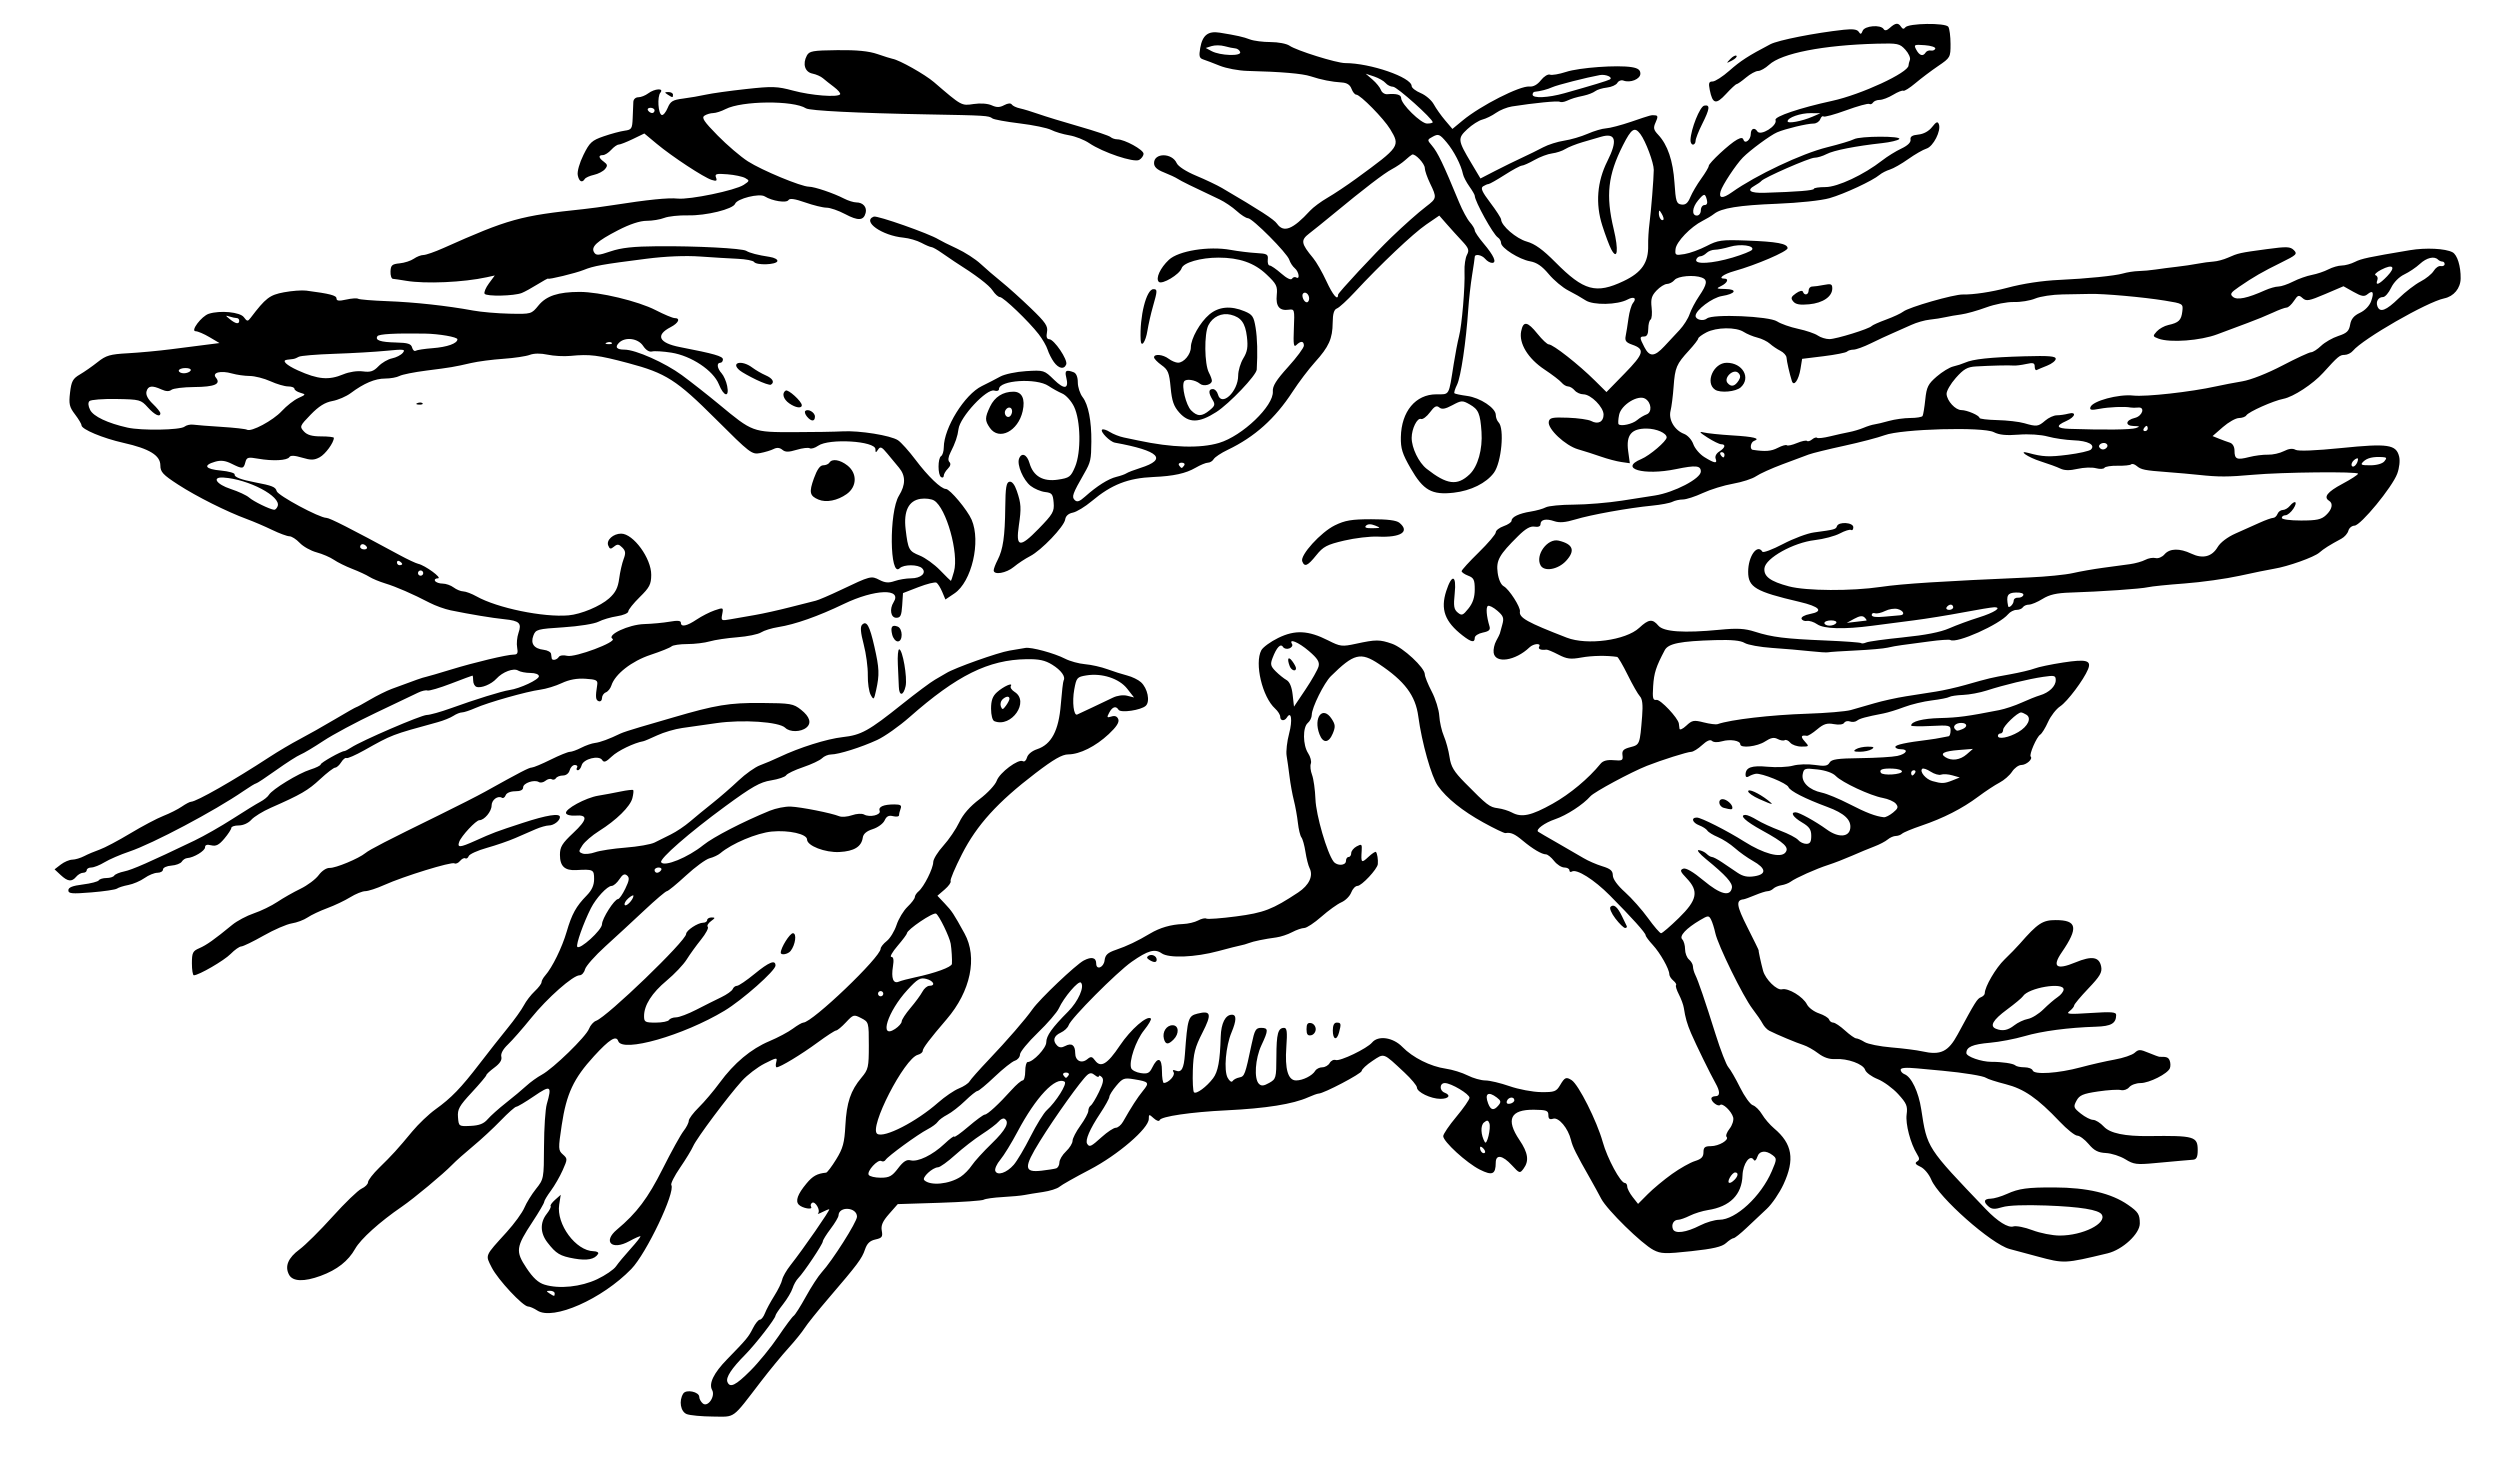<?xml version="1.0" encoding="utf-8"?>
<svg xmlns="http://www.w3.org/2000/svg" version="1.1" viewBox="0 0 951 558">
	<path d="m 261.25,537.936 c -2.371,-0.919 -3.083,-5.072 -1.342,-7.822 1.098,-1.733 6.092,-0.682 6.092,1.282 0,0.747 0.618,1.871 1.374,2.498 1.88,1.56 4.843,-2.756 3.518,-5.124 -1.363,-2.436 0.588,-6.456 5.659,-11.659 7.512,-7.707 8.168,-8.496 9.864,-11.863 0.9,-1.788 2.086,-3.25 2.636,-3.25 0.549,0 1.418,-1.103 1.931,-2.451 0.513,-1.348 2.111,-4.319 3.552,-6.602 1.441,-2.283 2.794,-5.053 3.007,-6.156 0.212,-1.103 1.64,-3.591 3.173,-5.53 C 305.531,475.167 316.036,460 315.439,460 c -0.314,0 -1.554,0.511 -2.755,1.135 -1.201,0.625 -1.863,0.79 -1.469,0.369 0.995,-1.067 -1.095,-4.696 -2.281,-3.963 -0.531,0.328 -0.706,1.017 -0.389,1.531 0.782,1.265 -3.295,0.578 -4.657,-0.785 -1.419,-1.419 -0.489,-4.012 2.903,-8.092 2.379,-2.861 4.031,-3.772 7.469,-4.119 0.418,-0.042 2.141,-2.321 3.829,-5.065 2.578,-4.19 3.137,-6.252 3.492,-12.88 0.469,-8.77 1.986,-13.272 6.133,-18.205 2.593,-3.084 2.787,-3.936 2.787,-12.223 0,-8.818 -0.029,-8.923 -2.9,-10.409 -2.795,-1.447 -3.005,-1.389 -5.801,1.602 -1.595,1.707 -3.278,3.103 -3.74,3.103 -0.462,0 -3.644,2.065 -7.072,4.588 C 304.858,401.1 296.765,406 295.441,406 c -0.371,0 -0.443,-0.884 -0.16,-1.965 0.483,-1.848 0.221,-1.816 -4.416,0.533 -2.712,1.374 -6.603,4.346 -8.647,6.605 -5.282,5.836 -17.244,21.859 -18.534,24.826 -0.598,1.375 -2.841,5.058 -4.984,8.185 -2.144,3.127 -3.643,6.096 -3.333,6.599 1.646,2.663 -9.488,26.04 -15.213,31.938 -11.123,11.462 -29.789,19.713 -35.754,15.804 C 203.119,497.687 201.546,497 200.904,497 c -1.969,0 -11.535,-10.245 -13.843,-14.826 -2.478,-4.917 -2.806,-4.138 5.689,-13.501 2.908,-3.205 5.929,-7.363 6.713,-9.24 0.784,-1.877 2.776,-5.104 4.426,-7.173 2.966,-3.716 3.001,-3.906 3.052,-16.26 0.028,-6.875 0.503,-14.072 1.055,-15.993 2.026,-7.051 1.512,-7.369 -4.868,-3.014 -3.229,2.204 -6.259,4.008 -6.733,4.008 -0.474,0 -3.139,2.362 -5.923,5.25 -2.784,2.888 -7.516,7.275 -10.517,9.75 -3.001,2.475 -6.581,5.664 -7.956,7.086 -3.331,3.446 -14.556,12.793 -19.112,15.914 -8.458,5.794 -15.7,12.321 -17.783,16.027 -2.628,4.676 -6.877,8.009 -13.138,10.308 -6.34,2.328 -10.623,2.175 -12.016,-0.429 -1.708,-3.192 -0.367,-6.427 3.996,-9.636 2.174,-1.599 7.819,-7.2 12.545,-12.447 4.725,-5.247 9.698,-10.044 11.05,-10.66 1.352,-0.616 2.458,-1.724 2.458,-2.462 0,-0.738 1.913,-3.207 4.25,-5.488 4.977,-4.856 6.86,-6.924 12.582,-13.819 2.33,-2.808 6.292,-6.581 8.805,-8.386 6.074,-4.362 9.677,-8.093 16.863,-17.461 3.3,-4.302 8.08,-10.371 10.622,-13.488 2.542,-3.116 5.312,-6.992 6.155,-8.613 0.843,-1.621 2.7,-4.038 4.128,-5.372 1.427,-1.333 2.595,-2.873 2.595,-3.421 0,-0.548 0.63,-1.707 1.401,-2.576 2.666,-3.005 6.42,-10.655 8.149,-16.604 1.961,-6.749 3.595,-9.71 7.642,-13.843 1.959,-2.001 2.809,-3.892 2.809,-6.25 0,-3.606 -0.309,-3.76 -6.8,-3.402 C 214.82,331.221 213,329.519 213,325.179 c 0,-3.007 0.809,-4.336 5.079,-8.345 5.444,-5.111 5.649,-6.973 0.723,-6.58 -1.697,0.135 -3.267,-0.266 -3.49,-0.893 -0.549,-1.542 7.478,-5.91 12.293,-6.689 2.142,-0.347 5.919,-1.05 8.394,-1.564 2.475,-0.514 4.667,-0.769 4.87,-0.567 0.204,0.202 0.063,1.59 -0.312,3.085 -0.793,3.161 -6.08,8.366 -12.709,12.514 -2.558,1.601 -5.386,4.032 -6.285,5.403 -1.514,2.311 -1.512,2.539 0.027,3.13 0.913,0.351 3.067,0.137 4.785,-0.475 1.718,-0.612 6.949,-1.407 11.624,-1.768 4.675,-0.361 9.625,-1.228 11,-1.927 1.375,-0.699 4.169,-2.091 6.21,-3.093 2.04,-1.002 5.305,-3.192 7.255,-4.866 1.95,-1.674 5.815,-4.844 8.588,-7.044 2.773,-2.2 7.214,-6.059 9.869,-8.577 2.654,-2.517 6.345,-5.133 8.202,-5.812 1.857,-0.68 5.176,-2.093 7.376,-3.14 7.553,-3.596 18.052,-6.901 24.023,-7.563 7.089,-0.786 9.87,-2.326 22.66,-12.548 5.325,-4.256 10.95,-8.447 12.5,-9.312 1.55,-0.865 3.492,-1.997 4.317,-2.515 3.077,-1.932 19.661,-7.831 24,-8.536 2.475,-0.403 5.199,-0.861 6.053,-1.019 2.174,-0.401 11.047,2.006 15.077,4.09 1.853,0.959 5.29,1.903 7.637,2.099 2.347,0.196 6.172,1.057 8.5,1.913 2.328,0.857 5.728,1.937 7.555,2.4 1.828,0.464 4.165,1.604 5.193,2.535 2.545,2.303 3.577,7.345 1.837,8.973 -1.79,1.675 -9.552,2.81 -10.352,1.515 -0.983,-1.591 -2.339,-1.174 -3.552,1.092 -0.989,1.847 -0.889,2.021 0.846,1.47 1.321,-0.419 2.177,-0.078 2.606,1.04 0.442,1.152 -0.676,2.894 -3.632,5.658 -5.007,4.682 -11.003,7.684 -15.407,7.715 -2.332,0.016 -5.539,1.858 -12.5,7.177 -14.399,11.003 -22.248,19.647 -27.918,30.748 -2.66,5.206 -4.609,9.832 -4.332,10.28 0.277,0.448 -0.74,1.883 -2.259,3.189 l -2.762,2.376 2.762,2.926 c 2.818,2.985 3.335,3.769 7.562,11.44 5.008,9.091 2.32,21.987 -6.796,32.6 -6.449,7.509 -9.12,11.039 -9.12,12.056 0,0.548 -0.83,1.213 -1.844,1.478 -5.158,1.349 -18.818,27.988 -15.426,30.084 2.679,1.655 14.88,-4.621 23.147,-11.907 2.542,-2.241 6.096,-4.662 7.896,-5.381 1.801,-0.719 3.618,-1.923 4.04,-2.676 0.421,-0.753 3.673,-4.424 7.226,-8.159 7.082,-7.443 14.105,-15.544 16.734,-19.299 2.705,-3.865 16.468,-16.945 19.506,-18.536 2.986,-1.565 4.721,-1.129 4.721,1.184 0,2.609 2.858,1.518 3.184,-1.215 0.249,-2.093 1.164,-2.945 4.316,-4.02 4.275,-1.458 8.172,-3.317 13,-6.2 3.736,-2.231 7.956,-3.452 12.5,-3.617 1.925,-0.07 4.522,-0.683 5.771,-1.363 1.249,-0.68 2.66,-0.996 3.136,-0.702 0.476,0.294 5.576,-0.084 11.333,-0.84 10.578,-1.389 13.817,-2.641 23.616,-9.125 4.147,-2.744 5.81,-6.315 4.306,-9.247 -0.488,-0.951 -1.194,-3.732 -1.568,-6.18 -0.375,-2.448 -1.063,-4.923 -1.53,-5.5 -0.467,-0.577 -1.073,-3.075 -1.347,-5.55 -0.274,-2.475 -0.959,-6.3 -1.523,-8.5 -0.564,-2.2 -1.303,-6.25 -1.642,-9 -0.339,-2.75 -0.843,-6.35 -1.121,-8 -0.278,-1.65 0.155,-5.475 0.961,-8.5 1.332,-4.997 0.813,-8.76 -0.839,-6.087 -0.94,1.52 -2.554,1.357 -2.554,-0.258 0,-0.74 -0.871,-2.133 -1.935,-3.096 -4.888,-4.424 -7.918,-17.229 -5.253,-22.207 0.612,-1.144 3.51,-3.253 6.439,-4.686 6.385,-3.124 11.434,-2.873 18.966,0.944 4.646,2.354 5.266,2.429 10.609,1.277 7.584,-1.636 8.991,-1.637 13.674,-0.009 4.294,1.493 12.5,9.132 12.5,11.637 0,0.837 1.183,3.785 2.629,6.55 1.446,2.765 2.738,6.92 2.871,9.232 0.133,2.312 0.92,5.779 1.748,7.704 0.828,1.925 1.801,5.525 2.162,8 0.532,3.651 1.64,5.497 5.873,9.788 8.466,8.582 9.343,9.259 12.51,9.66 1.662,0.21 4.076,0.953 5.365,1.65 3.674,1.988 7.316,1.195 15.477,-3.367 6.582,-3.679 13.669,-9.592 18.216,-15.198 0.923,-1.138 2.509,-1.566 5,-1.35 3.264,0.283 3.616,0.084 3.343,-1.89 -0.244,-1.762 0.361,-2.38 3,-3.063 3.589,-0.93 3.612,-0.989 4.476,-11.83 0.341,-4.27 0.088,-6.522 -0.842,-7.509 -0.731,-0.775 -2.825,-4.442 -4.654,-8.15 -1.829,-3.708 -3.629,-6.788 -4,-6.846 -3.88,-0.6 -9.573,-0.506 -13.603,0.226 -4.132,0.75 -5.549,0.571 -8.769,-1.107 -2.112,-1.101 -4.169,-1.951 -4.572,-1.89 -1.987,0.305 -3.284,-0.23 -2.731,-1.125 0.894,-1.446 -2.116,-1.231 -3.679,0.263 -5.385,5.147 -13.029,6.29 -13.634,2.039 -0.172,-1.209 0.262,-3.234 0.965,-4.5 0.703,-1.266 1.33,-2.527 1.394,-2.802 0.064,-0.275 0.486,-1.815 0.937,-3.421 0.697,-2.482 0.41,-3.274 -1.904,-5.264 -1.498,-1.289 -3.11,-2.104 -3.582,-1.812 -0.815,0.504 -0.545,3.921 0.613,7.759 0.405,1.342 -0.199,1.907 -2.539,2.375 -1.689,0.338 -3.071,1.233 -3.071,1.989 0,1.954 -1.299,1.71 -4.615,-0.866 -6.762,-5.253 -8.486,-9.925 -6.24,-16.904 2.145,-6.665 3.964,-6.19 3.229,0.843 -0.506,4.838 -0.309,6.111 1.125,7.302 1.556,1.291 1.986,1.131 4.114,-1.529 1.665,-2.082 2.378,-4.25 2.382,-7.245 0.004,-3.642 -0.365,-4.415 -2.495,-5.225 -1.375,-0.523 -2.5,-1.299 -2.499,-1.725 5.7e-4,-0.426 2.926,-3.633 6.5,-7.126 3.574,-3.493 6.499,-6.936 6.499,-7.652 0,-0.716 1.35,-1.772 3,-2.347 1.65,-0.575 3,-1.503 3,-2.063 0,-1.428 2.841,-2.782 7.329,-3.494 2.106,-0.334 4.664,-1.054 5.684,-1.6 1.02,-0.546 5.822,-1.009 10.671,-1.028 4.849,-0.019 13.091,-0.703 18.316,-1.519 5.225,-0.816 10.85,-1.694 12.5,-1.951 7.354,-1.145 17.5,-6.434 17.5,-9.124 0,-2.291 -1.89,-2.475 -9.439,-0.915 -12.357,2.553 -21.88,-0.206 -13.213,-3.828 3.214,-1.343 9.651,-6.835 9.651,-8.234 0,-1.635 -3.836,-3.333 -7.595,-3.362 -5.826,-0.045 -7.884,2.455 -7.048,8.559 l 0.634,4.627 -3.246,-0.466 c -1.785,-0.256 -5.271,-1.177 -7.746,-2.047 -2.475,-0.869 -6.382,-2.12 -8.681,-2.78 -4.862,-1.395 -11.682,-7.803 -11.164,-10.49 0.297,-1.542 1.3,-1.752 7.303,-1.534 3.827,0.139 7.8,0.703 8.828,1.253 2.626,1.405 4.713,0.327 4.713,-2.435 C 610,154.859 605.164,150 602.318,150 c -1.14,0 -2.633,-0.675 -3.318,-1.5 -0.685,-0.825 -1.81,-1.5 -2.5,-1.5 -0.69,0 -1.802,-0.659 -2.47,-1.464 -0.668,-0.805 -3.598,-3.046 -6.511,-4.979 -6.265,-4.158 -9.792,-9.941 -8.871,-14.544 0.809,-4.044 2.39,-3.794 6.232,0.988 1.768,2.2 3.685,4 4.26,4 1.647,0 11.333,7.604 17.602,13.819 l 4.357,4.319 6.915,-7.081 c 7.372,-7.55 7.813,-9.224 2.877,-10.945 -2.356,-0.821 -2.856,-1.489 -2.483,-3.32 0.257,-1.26 0.74,-4.294 1.073,-6.742 0.334,-2.448 1.101,-5.046 1.705,-5.774 1.553,-1.871 0.365,-2.641 -2.067,-1.339 -3.85,2.06 -13.049,2.237 -15.97,0.306 -1.457,-0.963 -4.404,-2.643 -6.548,-3.734 -2.144,-1.091 -5.5,-3.898 -7.456,-6.239 -2.541,-3.04 -4.57,-4.431 -7.101,-4.871 C 577.901,98.679 571,94.315 571,92.414 571,91.691 570.438,90.74 569.75,90.3 567.985,89.171 561,76.531 561,74.466 c 0,-0.362 -0.924,-1.955 -2.053,-3.541 -1.129,-1.586 -2.218,-3.681 -2.419,-4.654 -0.733,-3.549 -3.461,-8.85 -6.261,-12.163 -2.584,-3.057 -3.094,-3.271 -5.161,-2.165 -2.249,1.204 -2.258,1.27 -0.439,3.392 2.248,2.624 4.324,6.951 10.394,21.665 1.248,3.025 3.095,6.429 4.104,7.564 C 560.174,85.7 561,87.081 561,87.634 c 0,0.553 1.496,2.774 3.324,4.936 3.973,4.697 5.174,7.43 3.267,7.43 -0.74,0 -1.906,-0.675 -2.591,-1.5 -1.292,-1.557 -3.994,-2.062 -4.008,-0.75 -0.004,0.412 -0.455,3.509 -1.003,6.881 -0.547,3.372 -1.205,9.222 -1.461,13 -0.842,12.427 -2.832,25.82 -4.267,28.712 -0.775,1.564 -1.223,3.029 -0.996,3.257 0.228,0.228 2.398,0.683 4.824,1.011 4.982,0.674 10.91,4.608 10.91,7.24 0,0.962 0.478,2.227 1.061,2.811 2.308,2.308 1.103,15.293 -1.781,19.183 -2.922,3.941 -8.766,6.839 -15.279,7.576 -8.337,0.943 -11.559,-0.875 -16.374,-9.243 -3.198,-5.557 -3.825,-7.557 -3.74,-11.921 C 533.078,156.518 538.492,150 546.389,150 c 5.129,0 4.653,0.828 6.598,-11.5 0.607,-3.85 1.514,-8.575 2.015,-10.5 1.1,-4.228 2.341,-18.872 2.096,-24.742 -0.097,-2.333 0.323,-5.177 0.935,-6.32 0.94,-1.756 0.65,-2.571 -1.869,-5.258 -1.64,-1.749 -4.26,-4.641 -5.822,-6.427 L 547.5,82.007 l -5,3.425 c -4.974,3.407 -17.296,15.065 -27.18,25.718 -2.849,3.07 -5.887,5.854 -6.75,6.185 -1.114,0.427 -1.583,1.991 -1.615,5.384 -0.058,6.107 -1.431,9.172 -6.738,15.043 -2.356,2.606 -6.186,7.663 -8.512,11.238 -6.69,10.283 -14.422,17.208 -24.705,22.125 -2.475,1.184 -4.86,2.765 -5.3,3.514 C 461.26,175.387 460.274,176 459.507,176 c -0.766,0 -2.881,0.867 -4.7,1.927 -3.73,2.173 -8.366,3.19 -16.053,3.52 -9.655,0.415 -15.945,2.878 -23.449,9.182 -2.534,2.129 -5.777,4.099 -7.207,4.378 -1.655,0.322 -2.707,1.26 -2.896,2.581 -0.387,2.696 -9.064,11.777 -13.36,13.98 -1.838,0.943 -4.615,2.776 -6.169,4.074 -2.875,2.4 -7.673,3.219 -7.673,1.31 0,-0.577 0.673,-2.352 1.496,-3.943 2.07,-4.003 2.785,-8.926 2.903,-19.992 0.081,-7.581 0.402,-9.543 1.601,-9.774 0.96,-0.185 1.966,1.07 2.794,3.485 1.65,4.814 1.755,6.572 0.785,13.118 -1.247,8.409 0.331,8.691 7.483,1.336 5.486,-5.641 6.027,-6.578 5.747,-9.953 -0.273,-3.298 -0.648,-3.765 -3.26,-4.062 -1.623,-0.185 -4.098,-1.235 -5.5,-2.333 -2.802,-2.196 -5.287,-8.047 -4.399,-10.36 0.959,-2.499 3.016,-1.629 3.964,1.677 1.434,5.002 5.141,7.161 10.827,6.308 4.362,-0.654 4.879,-1.039 6.495,-4.834 2.379,-5.586 2.175,-17.688 -0.387,-22.967 -1.026,-2.114 -3.032,-4.342 -4.457,-4.951 -1.425,-0.609 -3.773,-1.908 -5.217,-2.886 C 394.264,143.697 380,144.621 380,148.043 c 0,0.601 -0.787,0.842 -1.75,0.537 -2.885,-0.915 -13.09,10.048 -13.636,14.649 -0.317,2.673 -1.208,5.27 -3.063,8.924 -0.862,1.698 -1,2.999 -0.385,3.614 0.616,0.616 0.399,1.525 -0.602,2.526 -0.86,0.86 -1.564,2.073 -1.564,2.695 0,0.622 -0.45,0.852 -1,0.512 -1.3,-0.803 -1.3,-7.197 0,-8 0.55,-0.34 1.007,-1.829 1.015,-3.309 0.042,-7.431 7.931,-20.138 14.485,-23.33 2.2,-1.071 5.35,-2.696 7,-3.61 1.65,-0.914 6.077,-1.848 9.837,-2.074 6.757,-0.407 6.882,-0.369 10.635,3.296 4.007,3.913 5.746,3.524 4.603,-1.03 -0.625,-2.491 0.031,-2.915 2.843,-1.836 0.995,0.382 1.582,1.817 1.582,3.865 0,1.792 0.833,4.331 1.851,5.643 2.144,2.763 3.373,9.052 3.3,16.885 -0.064,6.918 -0.262,7.804 -2.686,12.041 -4.478,7.829 -4.879,8.945 -3.652,10.172 0.898,0.898 1.821,0.594 3.93,-1.29 4.524,-4.043 8.879,-6.792 11.906,-7.517 1.568,-0.375 3.3,-0.989 3.85,-1.364 0.55,-0.375 2.919,-1.287 5.264,-2.027 10.52,-3.318 7.28,-6.544 -9.671,-9.628 -1.869,-0.34 -5.646,-4.167 -4.874,-4.939 0.334,-0.334 1.659,0.059 2.944,0.874 1.285,0.815 3.687,1.758 5.337,2.097 1.65,0.338 4.125,0.856 5.5,1.15 12.802,2.738 23.52,3.06 30.712,0.924 8.883,-2.638 20.892,-14.138 20.476,-19.608 -0.153,-2.01 1.276,-4.299 5.804,-9.296 3.304,-3.646 6.008,-7.295 6.008,-8.109 0,-1.809 -1.173,-1.903 -2.861,-0.23 -1.014,1.005 -1.2,-0.22 -0.95,-6.25 0.304,-7.336 0.261,-7.493 -1.999,-7.177 -3.493,0.488 -4.942,-1.308 -4.513,-5.596 0.337,-3.366 -0.088,-4.218 -3.9,-7.832 C 477.13,99.989 471.446,98 463.5,98 c -6.763,0 -13.331,1.893 -14.012,4.038 -0.742,2.339 -7.485,6.365 -8.672,5.178 -1.299,-1.299 0.522,-5.284 3.834,-8.39 3.647,-3.422 15.149,-5.277 23.432,-3.778 2.98,0.539 7.444,1.086 9.919,1.216 4.012,0.211 4.474,0.48 4.262,2.486 -0.131,1.238 0.191,2.25 0.715,2.25 0.524,0 2.508,1.365 4.408,3.034 2.101,1.845 3.709,2.622 4.104,1.984 0.357,-0.577 1.068,-0.791 1.58,-0.475 1.528,0.944 1.053,-2.196 -0.53,-3.511 -0.804,-0.667 -1.75,-2.121 -2.102,-3.231 C 489.633,96.268 476.432,83 474.716,83 c -0.699,0 -2.631,-1.238 -4.294,-2.75 -1.663,-1.512 -4.576,-3.482 -6.473,-4.377 C 453.17,70.789 449.344,68.907 448,68.029 c -0.825,-0.539 -3.188,-1.643 -5.25,-2.453 -2.661,-1.045 -3.75,-2.078 -3.75,-3.556 0,-3.949 6.844,-3.925 8.609,0.03 0.556,1.247 3.554,3.187 7.413,4.799 3.563,1.488 7.992,3.593 9.842,4.678 14.505,8.51 19.761,11.919 20.915,13.567 2.513,3.587 6.001,2.216 12.569,-4.939 1.184,-1.29 4.178,-3.513 6.653,-4.941 2.475,-1.427 7.425,-4.731 11,-7.341 16.592,-12.113 16.716,-12.294 12.816,-18.755 C 526.396,45.107 517.435,36 515.909,36 c -0.535,0 -1.344,-1.001 -1.796,-2.225 -0.564,-1.524 -1.735,-2.281 -3.718,-2.402 -3.835,-0.235 -7.816,-1.027 -11.837,-2.354 -3.151,-1.04 -11.162,-1.721 -24.057,-2.046 -3.3,-0.083 -8.025,-0.968 -10.5,-1.967 -2.475,-0.999 -5.309,-2.078 -6.298,-2.398 -1.478,-0.479 -1.68,-1.252 -1.139,-4.345 0.856,-4.89 2.981,-6.557 7.436,-5.837 6.485,1.049 8.936,1.599 11.539,2.588 C 476.964,15.557 480.476,16 483.343,16 c 2.867,0 6.1,0.621 7.185,1.379 C 493.168,19.226 508.437,24 511.702,24 c 9.57,0 25.273,5.425 25.291,8.737 0.004,0.68 1.552,1.882 3.44,2.671 1.888,0.789 4.126,2.708 4.972,4.263 0.846,1.556 2.789,4.302 4.316,6.102 l 2.778,3.274 3.934,-3.248 c 6.859,-5.663 21.796,-13.25 25.361,-12.881 1.478,0.153 3.034,-0.703 4.37,-2.401 1.141,-1.451 2.685,-2.404 3.431,-2.118 0.746,0.286 3.504,-0.183 6.13,-1.042 5.062,-1.656 19.584,-2.703 25.024,-1.804 2.362,0.391 3.25,1.066 3.25,2.473 0,2.073 -3.844,3.631 -6.471,2.623 -0.812,-0.311 -1.839,0.083 -2.283,0.877 -0.444,0.794 -2.231,1.599 -3.97,1.789 -1.739,0.19 -3.75,0.812 -4.469,1.381 -0.719,0.569 -2.657,1.329 -4.307,1.687 -3.421,0.744 -4.323,1.02 -6.702,2.054 -0.936,0.407 -2.061,0.532 -2.5,0.277 -0.728,-0.422 -9.772,0.466 -18.161,1.783 -1.85,0.29 -4.577,1.392 -6.061,2.449 -1.484,1.057 -3.817,2.202 -5.184,2.545 -1.367,0.343 -3.945,1.988 -5.729,3.654 -3.747,3.502 -3.666,4.188 1.518,12.891 l 3.49,5.859 5.664,-2.921 C 571.951,63.368 576.525,61.121 579,59.981 c 2.475,-1.14 6.075,-2.911 8,-3.937 1.925,-1.025 5.525,-2.167 8,-2.537 2.475,-0.37 6.497,-1.548 8.938,-2.617 2.441,-1.069 5.591,-2 7,-2.068 1.409,-0.068 5.712,-1.197 9.562,-2.509 7.848,-2.673 7.548,-2.595 9.229,-2.433 0.948,0.091 0.967,0.692 0.085,2.628 -0.971,2.13 -0.823,2.851 0.974,4.764 3.574,3.804 5.627,9.858 6.182,18.226 0.476,7.173 0.748,8.031 2.638,8.301 1.552,0.222 2.445,-0.514 3.388,-2.791 0.704,-1.7 2.568,-4.869 4.142,-7.042 1.574,-2.173 2.862,-4.347 2.862,-4.832 0,-1.099 7.987,-8.524 10.775,-10.016 1.533,-0.82 2.164,-0.804 2.453,0.065 0.585,1.754 2.772,-0.016 2.772,-2.244 0,-2.036 1.463,-2.619 2.473,-0.985 1.208,1.955 7.779,-2.137 6.94,-4.322 -0.497,-1.296 9.264,-4.588 21.517,-7.257 C 708.023,35.96 726,27.628 726,24.904 c 0,-0.407 0.24,-1.365 0.533,-2.129 0.293,-0.764 -0.495,-2.511 -1.75,-3.884 -2.129,-2.328 -2.855,-2.481 -10.783,-2.272 -20.498,0.539 -36.251,3.622 -41.055,8.034 C 671.54,25.944 669.662,27 668.772,27 c -0.89,0 -2.956,1.125 -4.59,2.5 -1.634,1.375 -3.238,2.5 -3.563,2.5 -0.326,0 -2.144,1.688 -4.042,3.75 -3.821,4.154 -5.111,3.834 -6.184,-1.531 C 649.868,31.591 650.066,31 651.472,31 c 0.947,0 3.816,-1.846 6.375,-4.103 4.301,-3.792 7.173,-5.646 15.584,-10.061 2.973,-1.56 16.953,-4.32 27.946,-5.516 3.445,-0.375 5.117,-0.141 5.696,0.796 0.645,1.044 0.961,0.96 1.481,-0.395 0.746,-1.943 6.88,-2.448 7.987,-0.657 0.439,0.711 1.207,0.569 2.309,-0.429 2.179,-1.972 3.245,-2.089 4.289,-0.472 0.586,0.908 1.102,0.994 1.612,0.27 1.141,-1.622 15.388,-1.821 16.397,-0.23 0.452,0.713 0.829,3.637 0.837,6.498 0.015,5.092 -0.085,5.27 -4.735,8.431 -2.612,1.776 -6.503,4.709 -8.645,6.518 -2.142,1.809 -4.199,3.1 -4.571,2.87 -0.372,-0.23 -2.118,0.459 -3.88,1.53 C 718.393,37.123 716.089,38 715.035,38 c -1.054,0 -2.199,0.457 -2.545,1.016 -0.345,0.559 -0.988,0.794 -1.428,0.522 -0.44,-0.272 -4.407,0.822 -8.816,2.431 -4.409,1.609 -8.283,2.66 -8.608,2.335 -0.325,-0.325 -0.875,0.149 -1.221,1.052 C 692.07,46.261 690.941,47 689.907,47 687.426,47 679.148,48.989 676,50.341 c -2.554,1.098 -10.277,6.785 -13.03,9.596 -2.642,2.698 -7.763,10.464 -8.448,12.812 -0.815,2.794 0.719,2.924 4.324,0.367 9.156,-6.495 26.5,-14.688 36.177,-17.089 4.663,-1.157 9.259,-2.537 10.214,-3.066 2.251,-1.247 18.503,-1.29 17.214,-0.045 -0.522,0.505 -3.425,1.189 -6.45,1.521 -10.138,1.113 -18.478,2.754 -21.154,4.164 C 693.386,59.371 691.311,60 690.236,60 688.318,60 670.983,67.585 670,68.854 c -0.275,0.355 -1.4,1.145 -2.5,1.755 -3.289,1.824 -1.805,2.901 3.761,2.731 12.459,-0.38 18.734,-0.885 18.736,-1.507 0.001,-0.367 1.977,-0.667 4.391,-0.667 4.643,0 14.654,-4.698 21.612,-10.141 1.925,-1.506 5.195,-3.533 7.266,-4.503 2.4,-1.125 3.669,-2.356 3.5,-3.393 -0.192,-1.174 0.634,-1.715 2.96,-1.94 2.014,-0.194 3.981,-1.272 5.236,-2.867 1.593,-2.026 2.13,-2.245 2.586,-1.055 0.936,2.44 -2.129,8.469 -4.707,9.259 -1.288,0.395 -4.405,2.184 -6.927,3.977 -2.522,1.793 -5.672,3.591 -7,3.997 -1.328,0.406 -3.089,1.309 -3.914,2.007 -2.662,2.253 -13.451,7.279 -19.052,8.876 -3.131,0.893 -11.614,1.797 -19.948,2.126 -14.565,0.575 -21.216,1.65 -24,3.878 -0.825,0.66 -2.778,1.841 -4.341,2.625 -4.521,2.267 -9.987,7.961 -10.28,10.71 -0.254,2.379 -0.059,2.489 3.398,1.928 2.017,-0.327 5.804,-1.704 8.416,-3.059 4.335,-2.249 5.652,-2.432 15.087,-2.094 11.646,0.417 15.719,1.173 15.719,2.916 0,1.241 -11.981,6.387 -20.25,8.698 C 655.53,104.289 653.31,106 656,106 c 1.8,0 1.049,1.671 -1.25,2.78 -2.051,0.989 -1.913,1.091 1.559,1.153 4.807,0.085 3.958,1.841 -1.296,2.682 C 651.354,113.199 645,117.981 645,120.15 c 0,1.487 2.921,2.161 4.323,0.997 2.15,-1.784 23.648,-0.883 26.69,1.119 1.382,0.91 4.982,2.18 8,2.823 3.018,0.643 6.375,1.786 7.459,2.54 1.085,0.754 3.078,1.371 4.429,1.371 2.562,0 15.227,-3.927 16.098,-4.992 0.275,-0.336 2.75,-1.437 5.5,-2.447 2.75,-1.01 5.675,-2.372 6.5,-3.028 2.099,-1.669 19.242,-6.592 22.669,-6.509 3.956,0.095 10.932,-0.953 16.831,-2.53 6.099,-1.63 13.337,-2.725 20,-3.026 10.092,-0.455 21.078,-1.561 24,-2.417 1.65,-0.483 4.35,-0.904 6,-0.935 1.65,-0.031 4.575,-0.297 6.5,-0.59 1.925,-0.294 5.525,-0.76 8,-1.038 2.475,-0.277 6.075,-0.808 8,-1.18 1.925,-0.372 4.625,-0.737 6,-0.811 1.375,-0.074 3.85,-0.735 5.5,-1.469 3.927,-1.747 4.478,-1.868 14.761,-3.254 7.671,-1.034 8.956,-0.985 10.332,0.391 1.428,1.428 0.994,1.854 -4.761,4.68 -7.129,3.501 -10.636,5.521 -16.105,9.279 -3.222,2.214 -3.556,2.773 -2.289,3.825 1.571,1.304 5.452,0.498 12.213,-2.535 1.733,-0.778 4,-1.414 5.039,-1.414 1.038,0 3.553,-0.849 5.588,-1.887 2.035,-1.038 5.261,-2.179 7.169,-2.537 1.908,-0.358 4.725,-1.306 6.261,-2.107 1.536,-0.801 3.827,-1.459 5.092,-1.463 1.265,-0.003 3.515,-0.621 5,-1.373 2.47,-1.25 5.033,-1.796 20.965,-4.468 6.013,-1.009 13.481,-0.639 16.17,0.799 1.818,0.973 3.162,5.303 3.094,9.967 -0.054,3.725 -2.61,6.823 -6.244,7.569 -6.491,1.332 -30.952,15.382 -34.752,19.961 -0.702,0.846 -2.122,1.539 -3.154,1.539 -1.838,0 -2.474,0.531 -8.177,6.832 -3.857,4.261 -11.316,9.145 -15.075,9.871 -3.868,0.747 -13.293,4.95 -14.128,6.3 -0.339,0.548 -1.602,1.005 -2.807,1.016 -1.205,0.011 -3.956,1.56 -6.114,3.443 l -3.923,3.424 2.423,0.976 c 1.333,0.537 3.21,1.223 4.173,1.526 1.046,0.329 1.75,1.544 1.75,3.022 0,3.277 0.863,3.659 5.555,2.457 2.17,-0.556 5.403,-0.964 7.185,-0.908 1.782,0.057 4.496,-0.547 6.031,-1.34 1.859,-0.961 3.341,-1.135 4.44,-0.52 1.042,0.583 7.474,0.335 17.469,-0.674 17.751,-1.793 20.799,-1.344 21.946,3.226 0.397,1.58 0.094,4.323 -0.722,6.541 -1.87,5.083 -13.889,19.7 -16.249,19.761 -1.014,0.026 -2.065,0.893 -2.335,1.926 -0.27,1.033 -1.466,2.401 -2.656,3.04 -4.471,2.398 -6.703,3.805 -8.408,5.299 -1.985,1.739 -11.974,5.295 -17.257,6.144 -1.925,0.309 -7.775,1.504 -13,2.656 -5.225,1.152 -14.675,2.473 -21,2.936 -6.325,0.463 -12.587,1.102 -13.915,1.419 -2.571,0.615 -18,1.678 -29.585,2.04 -5.184,0.162 -7.908,0.784 -10.5,2.4 -1.925,1.2 -4.261,2.183 -5.191,2.186 -0.93,0.002 -1.969,0.454 -2.309,1.004 -0.34,0.55 -1.436,1 -2.437,1 -1,0 -2.43,0.736 -3.176,1.636 -3.289,3.963 -19.629,11.26 -21.972,9.811 -0.403,-0.249 -4.036,5.1e-4 -8.074,0.554 -4.038,0.554 -8.691,1.175 -10.341,1.381 -1.65,0.205 -4.125,0.65 -5.5,0.987 -1.375,0.337 -6.813,0.817 -12.083,1.066 -5.271,0.249 -9.996,0.562 -10.5,0.695 -0.504,0.133 -3.617,-0.059 -6.917,-0.426 -3.3,-0.367 -9.762,-0.922 -14.359,-1.234 -4.598,-0.312 -9.323,-1.169 -10.5,-1.904 -1.47,-0.918 -4.96,-1.255 -11.141,-1.075 -13.39,0.39 -17.893,1.289 -19.243,3.843 -3.325,6.287 -4.084,8.643 -4.405,13.667 -0.298,4.667 -0.102,5.459 1.298,5.229 1.461,-0.24 8.136,6.833 8.475,8.98 0.069,0.435 0.181,1.319 0.25,1.965 0.069,0.649 1.223,0.143 2.581,-1.133 2.218,-2.084 2.859,-2.205 6.618,-1.251 2.289,0.581 4.671,0.879 5.294,0.662 4.982,-1.736 20.317,-3.518 34.132,-3.965 7.15,-0.232 14.575,-0.855 16.5,-1.385 1.925,-0.53 5.975,-1.694 9,-2.587 3.025,-0.893 8.425,-2.085 12,-2.649 3.575,-0.564 8.75,-1.377 11.5,-1.805 2.75,-0.429 7.7,-1.544 11,-2.479 9.52,-2.697 9.643,-2.726 17,-4.055 3.85,-0.696 8.125,-1.71 9.5,-2.254 1.375,-0.544 6.243,-1.563 10.817,-2.264 8.844,-1.355 10.839,-0.813 9.463,2.572 -1.616,3.975 -7.855,12.288 -10.558,14.069 -1.545,1.018 -3.638,3.705 -4.652,5.972 -1.014,2.267 -2.351,4.435 -2.972,4.818 -1.375,0.85 -4.323,7.669 -3.62,8.372 0.899,0.899 -1.67,3.188 -3.578,3.188 -1.02,0 -2.607,1.148 -3.526,2.551 -0.919,1.403 -3.065,3.271 -4.767,4.152 -1.703,0.88 -5.348,3.283 -8.101,5.339 -6.089,4.547 -13.214,8.182 -21.66,11.05 -3.49,1.185 -6.774,2.55 -7.296,3.032 -0.522,0.482 -1.612,0.877 -2.421,0.877 -0.809,0 -2.182,0.601 -3.05,1.335 -0.868,0.734 -3.154,1.93 -5.079,2.656 -1.925,0.726 -5.75,2.312 -8.5,3.523 -2.75,1.211 -6.8,2.779 -9,3.484 -4.636,1.486 -12.392,4.948 -14.348,6.405 -0.741,0.552 -2.307,1.15 -3.479,1.329 -1.172,0.179 -2.568,0.762 -3.102,1.297 -0.534,0.534 -1.501,0.971 -2.149,0.971 -0.648,0 -2.806,0.68 -4.795,1.511 -1.99,0.831 -3.957,1.545 -4.372,1.585 -3.013,0.294 -2.727,2.391 1.457,10.657 2.435,4.81 4.359,8.746 4.275,8.746 -0.161,0 0.884,4.841 1.675,7.755 0.891,3.286 5.259,7.578 7.195,7.072 2.356,-0.616 8.025,2.811 9.504,5.746 0.626,1.243 2.687,2.778 4.578,3.412 1.892,0.634 3.617,1.684 3.833,2.334 0.217,0.65 0.931,1.181 1.588,1.181 0.657,0 2.672,1.35 4.478,3 1.807,1.65 3.723,3 4.258,3 0.535,0 1.97,0.626 3.188,1.391 1.218,0.765 5.815,1.687 10.215,2.048 4.4,0.361 9.666,1.033 11.701,1.492 6.993,1.579 9.916,0.178 13.505,-6.472 6.722,-12.454 7.422,-13.572 8.839,-14.116 0.8,-0.307 1.455,-0.985 1.455,-1.506 0,-2.463 4.225,-9.694 7.501,-12.838 2.006,-1.925 4.626,-4.62 5.823,-5.989 6.799,-7.776 8.666,-9.011 13.625,-9.011 8.204,0 8.752,2.899 2.321,12.288 -3.774,5.51 -2.019,6.805 5.18,3.821 6.304,-2.613 9.117,-2.154 9.836,1.606 0.416,2.176 -0.46,3.664 -4.89,8.308 -2.968,3.112 -5.396,6.017 -5.396,6.457 0,0.44 -0.787,1.407 -1.75,2.151 -1.49,1.151 -0.303,1.256 8,0.713 7.991,-0.523 9.747,-0.386 9.735,0.759 -0.035,3.201 -1.874,4.27 -7.658,4.452 -10.592,0.334 -20.569,1.655 -27.243,3.608 -3.621,1.059 -9.508,2.183 -13.083,2.496 -6.689,0.587 -9,1.595 -9,3.925 0,1.339 5.73,3.351 9.5,3.335 4.021,-0.017 8.381,0.628 9.098,1.345 0.405,0.405 1.973,0.736 3.486,0.736 1.512,0 2.93,0.54 3.15,1.201 0.568,1.704 9.737,1.104 18.266,-1.197 3.85,-1.038 9.663,-2.363 12.918,-2.943 3.255,-0.58 6.672,-1.738 7.594,-2.572 1.498,-1.356 2.063,-1.355 5.327,0.009 2.008,0.839 3.878,1.52 4.156,1.514 2.715,-0.061 3.368,0.19 3.866,1.489 0.317,0.825 0.344,2.104 0.061,2.842 -0.801,2.086 -7.862,5.658 -11.186,5.658 -1.645,0 -3.578,0.706 -4.294,1.57 -0.716,0.863 -2.134,1.352 -3.151,1.086 -1.017,-0.266 -4.935,-0.025 -8.707,0.534 -5.758,0.855 -7.073,1.42 -8.2,3.526 -1.242,2.321 -1.12,2.685 1.637,4.891 1.638,1.311 3.748,2.386 4.688,2.388 0.94,0.003 2.779,1.158 4.086,2.567 2.347,2.531 7.997,3.713 17.205,3.598 17.26,-0.215 18.5,0.145 18.5,5.375 0,2.574 -0.45,3.505 -1.75,3.621 -0.963,0.086 -2.875,0.245 -4.25,0.353 -1.375,0.108 -5.985,0.526 -10.245,0.928 -6.953,0.657 -8.106,0.509 -11.273,-1.449 -1.941,-1.199 -5.27,-2.27 -7.397,-2.38 -2.991,-0.154 -4.481,-0.926 -6.565,-3.404 C 793.036,433.442 791.092,432 790.199,432 c -0.893,0 -3.89,-2.389 -6.661,-5.309 -8.512,-8.97 -13.599,-12.493 -20.611,-14.274 -3.535,-0.898 -6.877,-1.978 -7.427,-2.401 -0.937,-0.721 -8.539,-1.966 -16.5,-2.702 -1.925,-0.178 -6.312,-0.585 -9.75,-0.905 -4.285,-0.398 -6.25,-0.23 -6.25,0.537 0,0.615 0.666,1.373 1.48,1.686 2.634,1.011 5.348,6.714 6.362,13.369 2.253,14.78 2.003,14.394 24.591,38 4.443,4.643 8.476,7.164 10.457,6.535 1.048,-0.333 4.314,0.311 7.258,1.43 2.944,1.119 7.602,2.037 10.352,2.04 8.789,0.01 18.082,-4.635 16.004,-7.998 -1.124,-1.819 -8.076,-2.95 -21.093,-3.433 -8.173,-0.303 -14.449,-0.068 -16.71,0.626 -2.799,0.859 -3.97,0.821 -5.161,-0.167 -2.188,-1.816 -1.906,-3.03 0.71,-3.055 1.238,-0.012 4.052,-0.84 6.254,-1.841 4.472,-2.031 7.782,-2.48 17.996,-2.438 12.52,0.052 21.65,2.211 28,6.62 3.906,2.713 4.466,3.597 4.485,7.083 0.021,3.905 -6.554,9.996 -12.271,11.369 -16.408,3.941 -16.425,3.942 -26.713,1.179 -4.125,-1.108 -8.867,-2.381 -10.537,-2.83 -6.95,-1.867 -26.981,-19.591 -29.8,-26.37 -0.877,-2.108 -2.688,-4.262 -4.139,-4.923 -1.857,-0.846 -2.222,-1.399 -1.302,-1.972 1.033,-0.643 1.035,-1.188 0.013,-2.838 -2.493,-4.022 -4.439,-11.452 -3.952,-15.086 0.428,-3.19 -9.2e-4,-4.22 -3.224,-7.746 -2.045,-2.237 -5.577,-4.811 -7.85,-5.72 -2.273,-0.909 -4.396,-2.484 -4.718,-3.498 -0.706,-2.223 -6.717,-4.398 -11.345,-4.104 -2.243,0.142 -4.398,-0.581 -6.5,-2.182 -1.73,-1.317 -4.27,-2.743 -5.645,-3.169 -2.473,-0.766 -10.1,-3.959 -13,-5.442 -0.825,-0.422 -1.95,-1.63 -2.5,-2.685 -0.55,-1.055 -2.291,-3.599 -3.87,-5.653 -3.549,-4.62 -13.129,-24.15 -14.13,-28.804 -0.405,-1.886 -1.14,-4.198 -1.632,-5.138 -0.835,-1.595 -1.111,-1.581 -4.157,0.216 -5.318,3.138 -8.04,6.065 -6.795,7.309 0.596,0.596 1.083,2.288 1.083,3.761 0,1.473 0.675,3.238 1.5,3.922 0.825,0.685 1.5,1.871 1.5,2.636 0,0.765 0.385,2.173 0.855,3.128 1.175,2.387 3.684,9.728 7.753,22.683 1.891,6.021 4.07,11.646 4.843,12.5 0.773,0.854 2.784,4.335 4.47,7.734 1.686,3.399 3.871,6.436 4.856,6.749 0.985,0.313 2.566,1.882 3.515,3.487 0.948,1.606 3.005,3.997 4.571,5.314 6.963,5.859 7.964,11.801 3.584,21.269 -1.527,3.3 -4.389,7.503 -6.361,9.339 -1.972,1.836 -5.439,5.099 -7.705,7.25 -2.266,2.151 -4.487,3.911 -4.936,3.911 -0.448,0 -1.744,0.844 -2.88,1.877 -1.538,1.398 -4.91,2.182 -13.22,3.075 -9.925,1.066 -11.507,1.016 -14.348,-0.453 -4.453,-2.303 -17.66,-15.244 -19.883,-19.484 -1.014,-1.933 -2.867,-5.314 -4.119,-7.514 -5.513,-9.687 -6.749,-12.17 -7.395,-14.85 -1.078,-4.473 -4.677,-8.76 -6.791,-8.089 C 589.483,425.981 589,425.61 589,424.171 c 0,-1.704 -0.722,-1.973 -5.467,-2.029 -8.993,-0.107 -10.816,3.686 -5.533,11.514 3.308,4.902 3.745,7.962 1.555,10.904 -1.4,1.88 -1.539,1.839 -4.444,-1.309 -3.523,-3.818 -6.105,-4.24 -6.127,-1 -0.031,4.505 -1.308,5.064 -6.083,2.659 C 557.866,442.373 549,434.257 549,432.184 c 0,-0.765 2.25,-4.084 5,-7.375 2.75,-3.291 5,-6.537 5,-7.212 0,-1.423 -7,-5.597 -9.386,-5.597 -2.035,0 -2.124,2.867 -0.114,3.638 C 552.058,416.62 551.152,418 547.95,418 544.289,418 539,415.448 539,413.681 c 0,-0.697 -2.151,-3.273 -4.78,-5.724 -8.205,-7.651 -7.564,-7.419 -12.148,-4.386 -2.24,1.482 -4.077,3.198 -4.082,3.812 -0.008,1.007 -14.489,8.617 -16.397,8.617 -0.435,0 -2.209,0.634 -3.942,1.409 -5.822,2.603 -16.052,4.233 -31.151,4.963 -13.435,0.65 -24.878,2.328 -25.354,3.718 -0.202,0.59 -1.167,0.296 -2.25,-0.683 C 437.097,423.778 437,423.789 437,425.624 c 0,3.618 -11.807,13.763 -22.5,19.331 -5.5,2.864 -10.675,5.791 -11.5,6.504 -0.825,0.713 -3.678,1.61 -6.34,1.993 -2.662,0.383 -5.812,0.895 -7,1.137 -1.188,0.242 -4.904,0.59 -8.257,0.772 -3.354,0.183 -6.592,0.637 -7.196,1.01 -0.604,0.373 -8.21,0.902 -16.902,1.175 l -15.804,0.497 -3.281,3.728 c -2.482,2.819 -3.161,4.38 -2.789,6.407 0.424,2.308 0.09,2.767 -2.413,3.317 -2.11,0.463 -3.199,1.509 -3.977,3.821 -1.165,3.461 -2.786,5.629 -13.902,18.594 -4.05,4.724 -8.129,9.809 -9.066,11.3 -0.936,1.492 -3.698,4.903 -6.137,7.581 -2.439,2.678 -7.134,8.385 -10.434,12.681 -11.287,14.696 -9.577,13.445 -18.302,13.386 -4.234,-0.029 -8.711,-0.444 -9.948,-0.924 z m 24.226,-16.543 c 3.084,-3.084 7.831,-8.903 10.549,-12.931 2.718,-4.028 5.363,-7.584 5.877,-7.902 0.514,-0.318 2.606,-3.611 4.649,-7.319 2.043,-3.708 4.749,-7.866 6.014,-9.241 C 316.601,479.613 326,464.805 326,462.835 c 0,-3.67 -6.937,-4.127 -7.028,-0.463 -0.015,0.62 -1.365,2.895 -3,5.056 -1.635,2.16 -2.972,4.323 -2.972,4.805 0,1.022 -7.271,11.895 -9.333,13.957 -0.772,0.772 -1.748,2.507 -2.169,3.856 -0.421,1.349 -2.055,4.093 -3.632,6.097 -1.577,2.004 -2.866,3.936 -2.866,4.293 0,1.124 -7.581,10.896 -11.623,14.983 -5.102,5.157 -7.324,8.556 -6.684,10.224 0.947,2.469 3.112,1.421 8.783,-4.25 z M 211,492 c 0,-0.55 -0.787,-0.993 -1.75,-0.985 -1.496,0.013 -1.532,0.156 -0.25,0.985 1.887,1.22 2,1.22 2,0 z m 16.181,-5.393 c 3.093,-1.463 6.308,-3.661 7.144,-4.884 0.837,-1.223 3.337,-4.23 5.556,-6.681 2.219,-2.452 3.901,-4.592 3.738,-4.755 -0.164,-0.164 -2.089,0.684 -4.279,1.884 -6.565,3.596 -10.163,0.179 -4.661,-4.427 7.554,-6.323 11.773,-11.929 17.393,-23.11 3.281,-6.527 6.857,-13 7.946,-14.385 1.089,-1.385 1.981,-3.133 1.981,-3.884 0,-0.751 1.718,-3.053 3.818,-5.115 2.1,-2.062 5.66,-6.263 7.911,-9.335 5.528,-7.545 11.95,-12.918 18.95,-15.857 3.202,-1.344 7.214,-3.481 8.916,-4.75 1.702,-1.269 3.502,-2.311 4,-2.317 C 309.009,388.95 335,364.102 335,360.877 c 0,-0.599 1.042,-1.909 2.316,-2.911 1.274,-1.002 2.952,-3.749 3.73,-6.105 0.777,-2.356 2.66,-5.474 4.184,-6.93 1.524,-1.456 2.77,-3.106 2.77,-3.667 0,-0.561 0.646,-1.555 1.435,-2.21 2.031,-1.686 5.565,-8.739 5.565,-11.107 0,-1.095 1.725,-3.894 3.833,-6.219 2.108,-2.325 4.83,-6.328 6.049,-8.894 1.475,-3.106 4.068,-6.065 7.753,-8.847 3.045,-2.299 5.978,-5.447 6.518,-6.995 1.07,-3.068 8.286,-8.456 9.949,-7.428 0.568,0.351 1.274,-0.288 1.57,-1.42 0.313,-1.197 1.913,-2.512 3.826,-3.143 5.452,-1.799 8.241,-7.049 9.03,-17 0.371,-4.675 0.855,-8.797 1.076,-9.16 0.855,-1.403 -0.951,-3.892 -4.349,-5.991 -2.718,-1.68 -4.995,-2.169 -9.758,-2.097 -14.504,0.22 -26.453,6.139 -44.519,22.053 -3.936,3.467 -9.479,7.376 -12.318,8.686 C 327.613,284.282 318.966,287 316.134,287 c -1.095,0 -2.641,0.65 -3.436,1.445 -0.795,0.795 -4.031,2.318 -7.192,3.385 -3.16,1.067 -6.065,2.456 -6.456,3.088 -0.39,0.631 -2.979,1.507 -5.752,1.945 -4.166,0.659 -7.195,2.374 -17.42,9.866 -13.676,10.02 -25.144,20.031 -24.374,21.276 1.156,1.871 10.202,-1.82 16.061,-6.554 3.765,-3.042 15.036,-8.868 25.209,-13.03 2.351,-0.962 5.951,-1.68 8,-1.595 3.914,0.162 15.498,2.464 18.463,3.67 0.956,0.388 3.144,0.216 4.862,-0.383 1.758,-0.613 3.773,-0.726 4.608,-0.259 2.141,1.198 6.514,0.162 5.914,-1.401 C 334.027,306.906 336.081,306 340.189,306 c 2.348,0 2.889,0.354 2.418,1.582 -0.334,0.87 -0.607,2.004 -0.607,2.519 0,0.515 -1.012,0.684 -2.25,0.375 -1.667,-0.417 -2.509,0.005 -3.25,1.625 -0.55,1.203 -2.575,2.685 -4.5,3.293 -2.371,0.749 -3.599,1.798 -3.806,3.251 -0.491,3.442 -3.305,5.171 -8.887,5.461 C 313.868,324.389 307,321.735 307,319.35 c 0,-2.08 -6.928,-3.647 -13.408,-3.031 -5.699,0.541 -15.213,4.55 -19.592,8.256 -0.825,0.698 -2.654,1.557 -4.065,1.909 -1.411,0.352 -5.461,3.312 -9,6.577 -3.539,3.266 -6.801,5.938 -7.248,5.938 -0.447,3.6e-4 -4.288,3.263 -8.534,7.251 -4.246,3.987 -10.946,10.175 -14.889,13.75 -3.942,3.575 -7.423,7.513 -7.735,8.75 -0.312,1.238 -1.24,2.25 -2.062,2.25 -2.494,0 -12.242,8.604 -18.435,16.271 -3.212,3.976 -7.181,8.502 -8.822,10.057 -1.881,1.784 -2.806,3.502 -2.505,4.653 0.318,1.218 -0.551,2.585 -2.614,4.11 -1.7,1.257 -3.091,2.558 -3.091,2.891 0,0.333 -2.488,3.286 -5.529,6.562 -4.793,5.163 -5.492,6.422 -5.25,9.456 0.277,3.475 0.311,3.499 4.779,3.291 3.303,-0.153 5.032,-0.827 6.5,-2.534 1.1,-1.279 4.25,-4.095 7,-6.257 2.75,-2.162 6.234,-5.072 7.743,-6.466 1.509,-1.394 4.154,-3.297 5.879,-4.228 4.319,-2.332 16.799,-14.469 17.926,-17.433 0.507,-1.334 1.716,-2.71 2.687,-3.058 C 231,386.784 261,357.866 261,355.286 261,353.944 265.441,351 267.465,351 268.309,351 269,350.55 269,350 c 0,-0.55 0.761,-1 1.691,-1 1.471,0 1.439,0.184 -0.248,1.418 -1.067,0.78 -1.607,1.751 -1.2,2.158 0.407,0.407 -0.745,2.581 -2.56,4.832 -1.815,2.251 -4.28,5.667 -5.479,7.592 -1.199,1.925 -4.61,5.525 -7.58,8 -5.652,4.711 -8.624,9.374 -8.624,13.534 0,2.251 0.387,2.466 4.441,2.466 2.443,0 4.719,-0.45 5.059,-1 0.34,-0.55 1.547,-1 2.682,-1 1.135,0 4.596,-1.305 7.691,-2.9 3.095,-1.595 7.364,-3.732 9.487,-4.75 2.123,-1.018 4.084,-2.413 4.357,-3.1 0.273,-0.688 1.015,-1.25 1.647,-1.25 0.633,0 3.619,-2.025 6.636,-4.5 5.577,-4.575 8,-5.543 8,-3.196 0,1.929 -12.605,13.088 -19.414,17.187 -15.639,9.414 -38.904,16.055 -40.411,11.535 -0.762,-2.286 -3.32,-0.694 -9.203,5.724 -7.79,8.5 -10.498,14.281 -12.294,26.25 -1.351,9.004 -1.328,9.586 0.436,11.15 1.814,1.609 1.812,1.761 -0.073,6 -1.064,2.392 -3.083,5.899 -4.488,7.794 -1.405,1.894 -2.554,3.821 -2.554,4.282 0,0.461 -1.99,3.861 -4.421,7.556 -6.34,9.632 -6.544,11.191 -2.302,17.579 2.498,3.762 4.48,5.586 6.868,6.319 5.578,1.712 13.845,0.857 20.037,-2.072 z M 218.5,478.768 c -5.479,-0.96 -6.942,-1.837 -10.273,-6.153 -2.751,-3.564 -2.846,-7.558 -0.259,-10.846 1.082,-1.376 1.754,-2.714 1.494,-2.974 -0.26,-0.26 0.497,-1.333 1.683,-2.384 l 2.157,-1.911 -0.584,3.729 c -1.168,7.456 6.344,17.632 13.092,17.735 1.27,0.019 2.032,0.483 1.694,1.03 -1.27,2.054 -4.157,2.623 -9.003,1.774 z M 297,362.401 C 297,360.507 300.447,355 301.633,355 c 1.534,0 0.95,4.409 -0.893,6.75 C 299.74,363.019 297,363.496 297,362.401 Z m 81.25,-88.063 c -0.724,-0.292 -1.25,-2.289 -1.25,-4.747 0,-3.133 0.589,-4.772 2.25,-6.268 2.465,-2.219 6.219,-3.891 5.263,-2.345 -0.325,0.526 0.327,1.529 1.448,2.229 5.808,3.627 -1.208,13.754 -7.711,11.13 z m 5.75,-8.529 c 0,-1.159 -1.412,-0.997 -2.722,0.313 -0.617,0.617 -0.86,1.805 -0.539,2.64 0.497,1.295 0.78,1.249 1.922,-0.313 C 383.397,267.442 384,266.254 384,265.809 Z M 646.71,466.155 C 649.026,464.97 652.32,464 654.03,464 c 6.252,0 15.851,-8.89 19.967,-18.493 1.943,-4.533 1.956,-4.823 0.272,-6.102 -2.621,-1.989 -5.045,-1.686 -5.81,0.727 -0.382,1.203 -0.959,1.676 -1.324,1.085 -1.419,-2.296 -4.136,1.442 -4.284,5.894 -0.245,7.354 -4.771,11.9 -13.131,13.19 -2.079,0.321 -5.186,1.284 -6.904,2.141 C 641.098,463.299 639.113,464 638.405,464 c -1.71,0 -2.716,1.749 -2.031,3.533 0.735,1.916 5.015,1.345 10.336,-1.378 z m -10.693,-19.566 c 3.015,-2.151 6.945,-4.364 8.732,-4.918 2.45,-0.759 3.25,-1.581 3.25,-3.339 0,-1.889 0.533,-2.332 2.809,-2.332 3.07,0 7.117,-2.407 5.972,-3.552 -0.394,-0.394 0.126,-1.786 1.155,-3.094 1.029,-1.308 1.644,-3.243 1.368,-4.301 -0.612,-2.341 -4.066,-5.624 -4.968,-4.722 C 653.583,421.083 651,419.183 651,417.878 651,417.395 651.675,417 652.5,417 c 1.872,0 1.891,-1.756 0.056,-5 -1.919,-3.393 -7.458,-14.711 -9.271,-18.945 -1.508,-3.522 -2.199,-5.942 -2.759,-9.652 -0.174,-1.153 -1.02,-3.459 -1.881,-5.123 -0.861,-1.664 -1.347,-3.244 -1.081,-3.511 0.266,-0.266 -0.202,-1.054 -1.04,-1.749 C 635.686,372.324 635,371.23 635,370.589 c 0,-1.964 -3.47,-8.104 -6.31,-11.167 C 627.211,357.826 626,356.186 626,355.777 c 0,-0.885 -5.211,-6.685 -13.599,-15.134 -6.008,-6.052 -12.647,-10.227 -14.47,-9.101 C 597.419,331.859 597,331.641 597,331.059 597,330.477 596.133,330 595.073,330 c -1.06,0 -2.812,-1.125 -3.894,-2.5 -1.082,-1.375 -2.47,-2.5 -3.086,-2.5 -1.589,0 -5.055,-2.05 -8.877,-5.25 -3.069,-2.57 -4.513,-3.197 -6.544,-2.842 -0.456,0.08 -4.255,-1.746 -8.442,-4.058 -7.905,-4.364 -13.921,-9.204 -17.251,-13.882 -2.453,-3.446 -6.131,-16.492 -7.462,-26.469 -1.059,-7.94 -5.182,-13.429 -14.97,-19.926 -6.987,-4.638 -9.537,-3.99 -18.279,4.642 C 503.665,259.786 499,269.215 499,271.905 c 0,1.018 -0.675,2.41 -1.5,3.095 -1.994,1.655 -1.929,8.415 0.11,11.527 0.885,1.351 1.348,3.139 1.028,3.974 -0.32,0.834 -0.112,2.75 0.463,4.258 0.575,1.508 1.157,5.685 1.295,9.283 0.233,6.088 4.41,20.449 6.896,23.708 1.331,1.745 4.709,1.565 4.709,-0.25 0,-0.825 0.45,-1.5 1,-1.5 0.55,0 1,-0.659 1,-1.465 0,-0.806 0.938,-1.967 2.084,-2.58 1.897,-1.015 2.067,-0.861 1.894,1.715 -0.308,4.598 -0.099,4.792 2.518,2.334 1.373,-1.29 2.68,-2.156 2.905,-1.924 0.497,0.512 0.879,2.978 0.717,4.636 -0.185,1.894 -6.16,8.285 -7.747,8.285 -0.782,0 -1.851,1.131 -2.376,2.512 -0.525,1.382 -2.202,3.055 -3.725,3.717 -1.524,0.663 -4.956,3.132 -7.628,5.488 -2.672,2.355 -5.597,4.285 -6.5,4.289 -0.903,0.003 -2.992,0.723 -4.642,1.6 -1.65,0.876 -4.35,1.771 -6,1.989 -4.41,0.581 -8.794,1.485 -10.5,2.166 -0.825,0.329 -2.175,0.716 -3,0.86 -0.825,0.144 -4.664,1.118 -8.53,2.164 -8.848,2.395 -18.81,2.791 -21.571,0.858 -2.622,-1.837 -5.245,-1.097 -11.399,3.212 -5.716,4.003 -23.182,21.57 -23.997,24.135 -0.298,0.939 -1.658,2.216 -3.023,2.838 -2.671,1.217 -3.174,3.08 -1.328,4.926 0.799,0.799 1.726,0.847 3.021,0.154 2.461,-1.317 3.826,-0.36 3.826,2.683 0,2.954 2.4,4.153 4.621,2.309 1.347,-1.117 1.801,-1.043 2.912,0.476 2.172,2.971 4.692,1.466 9.453,-5.646 4.121,-6.156 10.425,-11.652 11.794,-10.283 0.305,0.305 -0.852,2.304 -2.57,4.442 -3.172,3.947 -5.877,11.929 -4.903,14.467 0.294,0.766 1.932,1.598 3.641,1.849 2.558,0.375 3.322,0.013 4.329,-2.051 2.127,-4.358 3.723,-3.816 3.723,1.262 0,2.521 0.338,4.569 0.75,4.552 1.82,-0.077 4.396,-2.923 3.686,-4.072 -0.53,-0.857 -0.264,-1.044 0.868,-0.61 2.151,0.826 3.036,-0.791 3.434,-6.273 0.989,-13.64 1.269,-14.547 4.755,-15.422 5.19,-1.303 5.561,0.096 1.915,7.231 -2.877,5.631 -3.451,7.878 -3.66,14.338 -0.136,4.213 0.059,7.97 0.434,8.348 0.841,0.849 4.798,-2.055 7.275,-5.339 1.875,-2.485 2.635,-6.622 2.897,-15.765 0.149,-5.184 1.785,-8.405 4.269,-8.405 1.796,0 1.744,2.188 -0.16,6.744 -2.2,5.266 -2.986,14.409 -1.48,17.223 0.695,1.298 1.513,1.858 1.875,1.283 0.353,-0.561 1.514,-1.185 2.579,-1.387 1.99,-0.377 2.213,-0.981 4.661,-12.614 1.151,-5.468 1.602,-6.25 3.609,-6.25 2.839,0 2.855,0.828 0.127,6.631 -2.366,5.034 -2.873,12.729 -0.965,14.637 0.936,0.936 1.803,0.864 3.917,-0.325 2.614,-1.47 2.716,-1.841 2.746,-9.985 C 485.564,393.2 486.157,391 488.482,391 c 1.074,0 1.253,1.538 0.841,7.25 -0.61,8.47 0.638,12.75 3.718,12.75 2.559,0 6.179,-1.819 7.259,-3.646 C 500.74,406.609 501.955,406 503,406 c 1.045,0 2.311,-0.733 2.812,-1.629 0.501,-0.896 1.536,-1.41 2.3,-1.141 1.641,0.578 11.932,-4.373 13.82,-6.648 2.333,-2.811 7.962,-1.996 11.526,1.668 3.961,4.073 10.687,7.438 16.542,8.276 2.475,0.354 6.201,1.506 8.281,2.559 2.079,1.053 5.115,1.915 6.746,1.915 1.631,0 5.78,0.983 9.219,2.185 3.44,1.202 8.811,2.214 11.936,2.25 5.17,0.06 5.828,-0.182 7.307,-2.685 1.746,-2.956 2.278,-3.184 4.352,-1.87 2.63,1.667 9.63,15.584 11.84,23.537 1.733,6.239 6.773,15.583 8.406,15.583 0.503,0 0.914,0.614 0.914,1.365 0,0.751 0.926,2.542 2.058,3.981 l 2.058,2.616 3.71,-3.731 c 2.04,-2.052 6.177,-5.491 9.192,-7.643 z M 442.747,395.142 C 442.073,392.563 443.719,390 446.05,390 c 2.401,0 2.624,3.184 0.379,5.429 -2.064,2.064 -3.087,1.984 -3.681,-0.287 z M 507,392 c 0,-2 0.5,-3 1.5,-3 1.654,0 1.756,0.441 0.87,3.75 C 508.501,395.993 507,395.518 507,392 Z m -10,-0.5 c 0,-1.982 0.439,-2.562 1.75,-2.31 0.963,0.185 1.75,1.225 1.75,2.31 0,1.085 -0.787,2.124 -1.75,2.31 C 497.439,394.062 497,393.482 497,391.5 Z m -59.857,-26.39 c -0.946,-0.599 -1.022,-1.067 -0.25,-1.544 1.268,-0.784 3.107,0.1 3.107,1.493 0,1.163 -1.072,1.182 -2.857,0.051 z m 177.36,-15.694 c -1.559,-2.044 -2.359,-3.96 -1.86,-4.458 1.193,-1.193 2.622,-0.028 4.345,3.543 0.796,1.65 1.612,3.337 1.813,3.75 0.201,0.412 -0.069,0.75 -0.599,0.75 -0.531,0 -2.195,-1.613 -3.699,-3.585 z m -112.576,-70.107 c -2.43,-6.39 1.239,-11.037 4.628,-5.864 1.424,2.173 1.492,3.027 0.442,5.561 -1.54,3.719 -3.722,3.849 -5.07,0.303 z M 365.465,447.615 c 1.331,-0.872 3.233,-2.816 4.227,-4.32 0.994,-1.504 4.395,-5.239 7.558,-8.3 5.406,-5.233 6.915,-8.157 4.863,-9.426 -0.488,-0.301 -1.481,0.168 -2.207,1.042 -0.726,0.875 -3.589,3.051 -6.363,4.836 -2.774,1.785 -7.359,5.34 -10.19,7.899 -2.831,2.559 -5.756,4.668 -6.5,4.686 -2.132,0.052 -6.292,3.933 -5.263,4.91 2.358,2.236 9.476,1.554 13.875,-1.328 z M 659.8,448.8 c 1.446,-1.446 1.56,-2.8 0.235,-2.8 -0.531,0 -1.446,0.9 -2.035,2 -1.179,2.203 -0.088,2.688 1.8,0.8 z m -318.178,-4.371 c 1.996,-2.617 3.263,-3.43 4.742,-3.044 2.772,0.725 8.392,-1.999 12.886,-6.247 2.062,-1.949 3.75,-3.193 3.75,-2.764 0,0.429 2.411,-1.28 5.358,-3.797 2.947,-2.518 5.759,-4.579 6.25,-4.582 1.016,-0.005 5.355,-3.997 10.166,-9.351 1.801,-2.004 3.713,-3.644 4.25,-3.644 0.537,0 0.976,-1.575 0.976,-3.5 0,-1.925 0.415,-3.5 0.923,-3.5 2.082,0 7.077,-5.296 7.077,-7.504 0,-2.478 2.158,-5.515 8.33,-11.718 3.861,-3.881 6.337,-9.51 4.842,-11.005 -0.908,-0.908 -6.479,5.611 -8.402,9.832 -0.69,1.514 -4.295,5.685 -8.012,9.269 -3.717,3.585 -6.758,7.299 -6.758,8.255 0,0.956 -0.872,2.014 -1.937,2.352 -1.065,0.338 -4.511,3.068 -7.657,6.067 -3.146,2.999 -6.099,5.453 -6.562,5.453 -0.463,0 -2.588,1.695 -4.723,3.767 -2.135,2.072 -5.173,4.434 -6.751,5.248 -1.578,0.815 -3.229,2.044 -3.669,2.733 -0.44,0.688 -2.176,1.963 -3.858,2.833 -3.703,1.915 -15.091,10.215 -15.981,11.647 -0.351,0.565 -1.073,0.759 -1.605,0.43 -1.315,-0.813 -5.634,3.923 -4.803,5.267 0.365,0.591 2.414,1.074 4.554,1.074 3.285,0 4.313,-0.555 6.614,-3.571 z m 44.011,-1.345 c 1.238,-1.421 4.1,-6.247 6.361,-10.725 2.261,-4.478 5.039,-8.978 6.175,-10 3.536,-3.183 7.924,-10.183 6.814,-10.869 -3.431,-2.12 -10.95,5.86 -17.922,19.019 -2.265,4.275 -5.211,9.072 -6.547,10.66 -1.336,1.588 -2.193,3.499 -1.906,4.249 0.747,1.947 4.337,0.754 7.026,-2.333 z m 16.117,1.366 c 0.688,-0.212 1.25,-1.222 1.25,-2.243 0,-1.021 1.125,-2.914 2.5,-4.206 1.375,-1.292 2.5,-3.103 2.5,-4.024 0,-0.922 1.35,-3.539 3,-5.817 1.65,-2.278 3,-4.794 3,-5.591 0,-0.797 0.411,-1.704 0.913,-2.014 0.502,-0.31 1.909,-2.621 3.125,-5.134 1.639,-3.385 1.92,-4.861 1.087,-5.694 C 418.506,409.106 418,408.97 418,409.422 c 0,0.452 -0.675,0.262 -1.5,-0.422 -1.125,-0.934 -1.841,-0.962 -2.867,-0.11 -2.228,1.849 -12.329,15.959 -18.053,25.216 -6.231,10.078 -6.117,11.994 0.667,11.217 2.339,-0.268 4.816,-0.661 5.503,-0.874 z m 162.433,-7.666 c -0.718,-0.718 -1.183,-0.777 -1.183,-0.15 0,1.335 1.183,2.517 1.85,1.85 0.284,-0.284 -0.016,-1.049 -0.667,-1.7 z M 419.132,432.5 c 2.131,-1.925 4.523,-3.5 5.317,-3.5 0.793,0 2.03,-1.035 2.747,-2.301 3.173,-5.596 5.464,-9.147 7.58,-11.75 2.57,-3.16 2.347,-3.45 -3.383,-4.397 -3.76,-0.622 -4.331,-0.414 -6.75,2.461 -1.453,1.727 -2.643,3.622 -2.643,4.21 0,0.588 -1.569,3.433 -3.486,6.322 -3.972,5.984 -5.787,10.204 -4.962,11.539 0.878,1.421 1.43,1.165 5.58,-2.584 z m 147.417,-5.235 c -0.459,-1.196 -0.864,-1.248 -2.051,-0.264 -1.386,1.151 -1.225,4.75 0.335,7.467 0.791,1.378 2.406,-5.404 1.716,-7.204 z m 3.478,-6.797 c 1.051,-1.266 0.942,-1.78 -0.628,-2.968 -3.293,-2.493 -4.735,-1.513 -3.313,2.249 0.995,2.632 2.174,2.848 3.941,0.719 z M 576.053,418.5 c -0.078,-1.484 -2.316,-1.212 -2.835,0.345 -0.28,0.841 0.177,1.216 1.219,1 0.917,-0.19 1.644,-0.795 1.615,-1.345 z M 406.5,409 c 0.34,-0.55 -0.11,-1 -1,-1 -0.89,0 -1.34,0.45 -1,1 0.34,0.55 0.79,1 1,1 0.21,0 0.66,-0.45 1,-1 z M 343,388.565 c 0,-0.663 1.505,-2.973 3.345,-5.135 1.84,-2.162 3.881,-4.942 4.535,-6.18 0.655,-1.238 1.849,-2.25 2.655,-2.25 2.494,0 1.612,-1.925 -1.206,-2.632 -2.301,-0.577 -3.294,0.008 -7.162,4.22 -7.535,8.206 -10.918,18.916 -4.685,14.832 C 341.867,390.512 343,389.228 343,388.565 Z m 423.213,1.482 c 1.365,-1.074 3.706,-2.175 5.201,-2.446 1.495,-0.271 4.151,-1.915 5.902,-3.653 1.751,-1.738 4.197,-3.839 5.434,-4.669 1.238,-0.83 2.25,-2.132 2.25,-2.894 0,-2.924 -13.486,-0.643 -15.504,2.622 -0.353,0.571 -3.083,2.842 -6.068,5.047 -5.321,3.93 -6.667,6.279 -4.177,7.284 2.487,1.004 4.527,0.625 6.963,-1.291 z M 336,378 c 0,-0.55 -0.45,-1 -1,-1 -0.55,0 -1,0.45 -1,1 0,0.55 0.45,1 1,1 0.55,0 1,-0.45 1,-1 z m 12,-6.193 c 7.694,-1.621 13.995,-3.917 14.106,-5.138 0.132,-1.452 -0.122,-5.667 -0.461,-7.67 -0.446,-2.631 -4.376,-10.715 -5.567,-11.452 C 355.012,346.889 345,353.647 345,355.025 c 0,0.338 -1.61,2.496 -3.578,4.795 -1.968,2.299 -3.034,4.18 -2.369,4.18 0.827,0 1.026,1.125 0.631,3.558 -0.741,4.563 0.081,6.764 2.195,5.878 0.892,-0.374 3.646,-1.106 6.121,-1.628 z M 229,351.592 C 229,349.441 233.742,342 235.113,342 c 0.462,0 1.703,-1.785 2.757,-3.966 1.526,-3.159 1.659,-4.18 0.65,-5.017 -0.937,-0.778 -1.696,-0.396 -2.916,1.466 -0.907,1.385 -2.23,2.517 -2.939,2.517 -1.649,0 -5.937,4.618 -7.892,8.5 -2.83,5.618 -5.719,13.776 -5.186,14.64 0.865,1.399 9.414,-6.363 9.414,-8.548 z m 409.594,-2.354 c 7.061,-6.888 7.719,-10.215 2.998,-15.143 -2.432,-2.538 -2.646,-3.137 -1.308,-3.65 1.042,-0.4 3.755,1.179 7.776,4.525 6.346,5.281 10.093,6.249 10.755,2.777 0.35,-1.835 -2.289,-4.769 -9.818,-10.919 -2.579,-2.106 -3.745,-3.573 -2.736,-3.44 0.968,0.128 2.296,0.768 2.95,1.422 0.654,0.654 1.568,1.19 2.03,1.19 0.462,0 2.172,0.9 3.8,2 1.628,1.1 4.263,2.879 5.857,3.954 2.136,1.441 3.856,1.798 6.547,1.362 4.666,-0.757 4.413,-2.991 -0.663,-5.838 -2.036,-1.142 -5.111,-3.332 -6.833,-4.866 -1.722,-1.534 -4.634,-3.418 -6.471,-4.185 -1.837,-0.768 -3.64,-1.88 -4.006,-2.472 -0.366,-0.592 -1.747,-1.488 -3.068,-1.99 C 643.745,312.953 643.149,311 645.498,311 c 1.615,0 11.516,5.014 18.002,9.116 7.335,4.639 13.832,6.394 15.635,4.222 1.61,-1.94 -0.289,-3.754 -8.854,-8.458 C 663.902,312.376 661.384,310 664.049,310 c 0.668,0 2.618,0.866 4.333,1.923 1.715,1.058 5.665,2.875 8.777,4.038 3.112,1.163 6.205,2.772 6.872,3.577 0.667,0.804 2.058,1.462 3.091,1.462 1.424,0 1.878,-0.733 1.878,-3.034 0,-2.407 -0.723,-3.46 -3.5,-5.099 -3.395,-2.003 -4.581,-3.868 -2.46,-3.868 1.356,0 7.54,3.415 11.926,6.586 4.319,3.123 8.39,2.931 8.865,-0.418 0.465,-3.282 -2.202,-5.792 -8.716,-8.203 -8.486,-3.141 -14.217,-6.068 -14.787,-7.555 -0.564,-1.469 -10.215,-5.399 -12.434,-5.063 -0.766,0.116 -1.955,0.562 -2.643,0.992 -0.77,0.481 -1.25,0.259 -1.25,-0.578 0,-2.847 2.22,-3.663 8.399,-3.089 3.356,0.312 7.707,0.123 9.669,-0.421 1.962,-0.543 5.691,-0.666 8.286,-0.272 3.781,0.574 4.894,0.401 5.605,-0.869 0.717,-1.282 2.962,-1.61 11.716,-1.713 5.956,-0.07 12.29,-0.449 14.077,-0.841 C 725.317,286.771 726.183,285 723,285 c -1.1,0 -2,-0.399 -2,-0.886 0,-0.799 4.023,-1.668 12.5,-2.701 1.65,-0.201 3.9,-0.567 5,-0.813 1.1,-0.246 2.337,-0.482 2.75,-0.524 0.412,-0.042 0.75,-1.026 0.75,-2.186 0,-1.992 -0.417,-2.088 -7.5,-1.731 -4.125,0.208 -7.5,0.141 -7.5,-0.15 0,-1.566 4.348,-2.696 11,-2.859 6.826,-0.167 10.436,-0.652 22.5,-3.024 2.2,-0.433 6.025,-1.709 8.5,-2.837 2.475,-1.128 5.625,-2.383 7,-2.788 3.479,-1.026 6,-3.45 6,-5.769 0,-1.768 -0.463,-1.891 -4.75,-1.263 -5.624,0.824 -14.882,3.062 -21.489,5.195 -2.607,0.841 -6.657,1.599 -9,1.683 -2.343,0.084 -4.711,0.435 -5.261,0.779 -0.55,0.344 -3.545,0.933 -6.655,1.31 -3.11,0.377 -7.835,1.513 -10.5,2.526 -2.665,1.012 -6.195,2.102 -7.845,2.421 -6.832,1.323 -9.057,1.931 -10.123,2.769 -0.618,0.486 -1.81,0.62 -2.649,0.298 -0.839,-0.322 -1.831,-0.091 -2.205,0.513 -0.404,0.653 -1.998,0.851 -3.93,0.489 -2.589,-0.486 -3.881,-0.08 -6.346,1.995 -1.702,1.432 -3.467,2.54 -3.921,2.461 -2.215,-0.385 -2.474,0.272 -0.826,2.093 1.772,1.958 1.747,2 -1.223,2 -1.668,0 -3.589,-0.67 -4.268,-1.489 -0.68,-0.819 -1.625,-1.248 -2.102,-0.954 -0.476,0.294 -1.694,0.092 -2.706,-0.45 -1.364,-0.73 -2.598,-0.485 -4.771,0.947 -2.968,1.957 -9.431,2.684 -9.431,1.062 0,-1.403 -3.825,-2.027 -6.942,-1.133 -1.686,0.484 -3.254,0.421 -3.828,-0.154 -0.63,-0.63 -1.95,-0.067 -3.747,1.599 -1.526,1.414 -3.398,2.571 -4.16,2.571 -1.401,0 -11.306,3.128 -16.822,5.312 -6.087,2.41 -20.046,9.932 -21.5,11.585 -2.806,3.19 -9.034,7.236 -13.461,8.744 -3.99,1.36 -7.434,3.895 -6.431,4.736 0.216,0.181 3.474,2.083 7.241,4.226 3.767,2.143 8.267,4.753 10,5.799 1.733,1.046 4.951,2.448 7.151,3.115 3.116,0.945 4.005,1.712 4.023,3.474 0.015,1.406 1.766,3.821 4.631,6.385 2.534,2.268 6.475,6.711 8.758,9.874 2.283,3.163 4.516,5.75 4.963,5.75 0.447,0 3.47,-2.593 6.718,-5.762 z M 655.75,307.311 C 653.732,306.783 653.354,304 655.3,304 c 1.441,0 3.7,1.954 3.7,3.2 0,0.841 -0.403,0.855 -3.25,0.111 z m 13.5,-3.34 c -2.337,-1.039 -4.25,-2.368 -4.25,-2.955 0,-1.137 3.968,0.649 7.5,3.377 2.561,1.978 1.98,1.902 -3.25,-0.422 z M 706,285 c 0.825,-0.533 2.85,-0.969 4.5,-0.969 2.302,0 2.651,0.226 1.5,0.969 -0.825,0.533 -2.85,0.969 -4.5,0.969 -2.302,0 -2.651,-0.226 -1.5,-0.969 z m -465.032,55.76 c 0.018,-0.407 -0.845,0.011 -1.917,0.928 -1.072,0.918 -1.704,2.065 -1.404,2.55 0.53,0.858 3.257,-1.999 3.321,-3.478 z M 251.5,331 c 0.34,-0.55 -0.084,-1 -0.941,-1 -0.857,0 -1.559,0.45 -1.559,1 0,0.55 0.423,1 0.941,1 0.518,0 1.219,-0.45 1.559,-1 z m 468.607,-21.885 c 1.924,-1.558 2.111,-2.148 1.075,-3.395 -0.689,-0.831 -2.925,-1.814 -4.968,-2.186 -4.755,-0.865 -15.526,-5.896 -17.893,-8.358 -1.109,-1.154 -3.833,-2.122 -6.966,-2.476 -4.843,-0.547 -5.172,-0.44 -5.604,1.822 -0.581,3.041 2.481,5.996 7.249,6.995 1.925,0.403 6.65,2.36 10.5,4.35 6.38,3.297 10.038,4.693 13.139,5.015 0.627,0.065 2.187,-0.73 3.468,-1.767 z m 22.578,-12.241 2.815,-1.126 -2.835,-0.81 c -1.559,-0.446 -3.475,-0.564 -4.258,-0.264 -0.783,0.3 -2.584,-0.214 -4.002,-1.144 -1.418,-0.929 -2.862,-1.407 -3.207,-1.062 -1.06,1.06 1.355,3.948 3.896,4.66 3.6,1.007 4.514,0.977 7.59,-0.254 z M 723.5,293.462 c 0,-0.529 -1.575,-1.018 -3.5,-1.086 -3.905,-0.138 -5.287,0.351 -4.516,1.598 0.71,1.149 8.016,0.683 8.016,-0.512 z m 5,0.538 c 0.34,-0.55 0.141,-1 -0.441,-1 -0.582,0 -1.059,0.45 -1.059,1 0,0.55 0.198,1 0.441,1 0.243,0 0.719,-0.45 1.059,-1 z m 19.639,-7.061 2.361,-2.061 -5.272,0.416 c -5.805,0.458 -7.445,1.324 -5.199,2.744 2.411,1.525 5.598,1.093 8.11,-1.1 z m 19.638,-8.467 c 3.659,-2.161 5.122,-5.288 3.08,-6.582 -0.746,-0.473 -1.66,-0.867 -2.03,-0.875 C 767.448,270.984 762,276.23 762,277.589 762,278.365 761.55,279 761,279 c -0.55,0 -1,0.419 -1,0.932 0,1.442 4.2,0.654 7.777,-1.459 z m -21.359,-1.08 C 748.627,276.545 748.395,275 746.059,275 c -2.087,0 -3.408,1.318 -2.365,2.361 0.782,0.782 0.772,0.782 2.724,0.033 z M 415.5,269.121 c 2.75,-1.283 6.273,-2.96 7.829,-3.726 1.653,-0.814 3.917,-1.12 5.446,-0.736 l 2.616,0.657 -2.614,-3.339 c -3.034,-3.877 -9.598,-6.015 -15.514,-5.053 -3.555,0.578 -3.795,0.856 -4.615,5.344 -0.863,4.726 -0.212,10.183 1.138,9.532 0.392,-0.189 2.963,-1.394 5.713,-2.677 z m 86.096,-15.646 c 0.425,-1.694 -0.418,-3.022 -3.703,-5.834 -3.931,-3.365 -7.836,-4.974 -6.389,-2.633 0.342,0.554 -0.127,1.294 -1.042,1.646 -0.915,0.351 -1.996,0.102 -2.402,-0.554 -0.91,-1.472 -2.446,0.155 -3.998,4.235 -0.898,2.361 -0.717,3.103 1.226,5.047 1.253,1.253 3.098,2.737 4.1,3.298 1.193,0.668 1.999,2.59 2.335,5.572 l 0.513,4.552 4.404,-6.567 c 2.422,-3.612 4.651,-7.554 4.954,-8.76 z m -10.989,-0.056 c -1.093,-2.849 -0.574,-3.959 0.925,-1.977 0.808,1.068 1.468,2.305 1.468,2.75 0,1.431 -1.766,0.861 -2.393,-0.773 z M 724,242.446 c 8.406,-0.84 14.138,-1.966 17.5,-3.439 2.75,-1.204 7.793,-3.061 11.208,-4.125 5.972,-1.862 9.043,-3.881 5.902,-3.881 -0.83,0 -6.144,0.877 -11.809,1.948 -5.665,1.071 -14.126,2.437 -18.801,3.034 -4.675,0.597 -11.781,1.521 -15.791,2.052 -10.785,1.429 -18.404,1.219 -20.973,-0.581 -1.215,-0.851 -2.956,-1.413 -3.869,-1.25 -0.913,0.163 -1.839,-0.212 -2.057,-0.834 -0.224,-0.637 1.176,-1.426 3.21,-1.807 5.359,-1.005 3.772,-2.802 -4.098,-4.641 C 667.793,225.037 665,223.396 665,217.508 c 0,-5.913 3.47,-10.793 5.425,-7.63 0.299,0.483 3.813,-0.834 7.809,-2.927 3.996,-2.093 9.291,-4.077 11.766,-4.409 7.96,-1.068 8.38,-1.181 8.776,-2.371 0.609,-1.827 6.224,-1.477 6.224,0.388 0,0.857 -0.378,1.325 -0.84,1.04 -0.462,-0.285 -2.379,0.306 -4.262,1.315 -1.882,1.009 -6.186,2.155 -9.565,2.547 -8.129,0.943 -18.688,6.825 -19.136,10.66 -0.367,3.138 2.205,5.054 9.317,6.937 6.612,1.751 23.804,1.846 34.985,0.194 8.127,-1.201 23.102,-2.155 56.5,-3.601 6.325,-0.274 13.75,-1.013 16.5,-1.644 2.75,-0.63 7.925,-1.539 11.5,-2.02 3.575,-0.481 8.176,-1.102 10.224,-1.381 2.048,-0.279 4.682,-1.02 5.852,-1.647 1.171,-0.626 2.93,-0.929 3.91,-0.673 0.982,0.257 2.502,-0.376 3.388,-1.41 1.971,-2.302 5.721,-2.399 10.217,-0.266 4.345,2.062 7.825,1.186 10.014,-2.519 1.029,-1.742 3.742,-3.798 6.803,-5.155 2.8,-1.242 6.921,-3.085 9.157,-4.097 2.236,-1.012 4.551,-1.839 5.143,-1.839 0.593,0 1.336,-0.675 1.653,-1.5 0.317,-0.825 1.21,-1.5 1.985,-1.5 0.775,0 1.969,-0.675 2.654,-1.5 2.057,-2.479 3.17,-1.689 1.408,1 -0.901,1.375 -2.261,2.5 -3.023,2.5 -0.762,0 -1.385,0.45 -1.385,1 0,0.575 3.104,1 7.311,1 5.976,0 7.711,-0.372 9.5,-2.039 2.332,-2.173 2.827,-4.448 1.189,-5.461 -2.244,-1.387 -0.684,-3.39 5,-6.419 3.3,-1.759 6,-3.509 6,-3.889 5.9e-4,-0.885 -28.85,-0.591 -40,0.409 -9.384,0.841 -13.065,0.85 -20.5,0.05 -2.75,-0.296 -8.15,-0.775 -12,-1.064 -8.803,-0.661 -9.963,-0.896 -11.741,-2.371 -0.794,-0.659 -1.721,-0.919 -2.062,-0.579 -0.34,0.34 -2.645,0.578 -5.122,0.529 -2.477,-0.05 -4.746,0.303 -5.044,0.785 -0.297,0.481 -1.76,0.549 -3.25,0.15 -1.49,-0.399 -4.638,-0.283 -6.996,0.256 -2.964,0.678 -4.981,0.642 -6.536,-0.116 -1.237,-0.603 -4.607,-1.839 -7.488,-2.745 -4.834,-1.521 -9,-4.391 -4.637,-3.195 5.421,1.486 7.807,1.596 14.961,0.689 4.299,-0.545 8.266,-1.441 8.815,-1.99 1.785,-1.785 -1.09,-3.314 -6.613,-3.517 -2.909,-0.107 -7.313,-0.751 -9.788,-1.431 -2.632,-0.724 -7.243,-1.02 -11.108,-0.714 -4.724,0.374 -7.416,0.104 -9.442,-0.947 -4.043,-2.098 -35.112,-1.24 -41.516,1.146 -2.439,0.908 -9.379,2.725 -15.424,4.037 -6.045,1.312 -12.12,2.806 -13.5,3.322 -1.38,0.515 -5.884,2.196 -10.009,3.735 -4.125,1.539 -8.625,3.579 -10,4.533 -1.375,0.954 -5.309,2.228 -8.743,2.83 -3.434,0.602 -8.609,2.196 -11.5,3.543 -2.891,1.346 -6.299,2.452 -7.573,2.457 -1.274,0.005 -3.074,0.403 -4,0.883 -0.926,0.48 -4.384,1.137 -7.684,1.458 -8.972,0.875 -23.313,3.453 -29.257,5.26 -3.761,1.143 -6.038,1.33 -8,0.656 -3.183,-1.094 -5.243,-0.624 -5.243,1.196 0,0.775 -0.886,1.123 -2.25,0.885 -1.595,-0.278 -3.415,0.76 -6.25,3.566 -7.25,7.176 -8.421,9.274 -7.792,13.964 0.343,2.555 1.254,4.585 2.315,5.152 2.019,1.08 6.443,7.963 6.157,9.577 -0.421,2.37 2.736,4.136 17.82,9.97 7.749,2.997 22.461,1.008 27.548,-3.724 3.605,-3.354 5.056,-3.523 7.292,-0.851 1.975,2.36 9.697,2.883 23.246,1.575 6.803,-0.657 9.606,-0.503 13.5,0.741 6.534,2.087 11.421,2.693 26.914,3.338 7.15,0.298 13.201,0.74 13.448,0.983 0.246,0.243 1.146,0.134 2,-0.242 0.854,-0.376 7.177,-1.246 14.052,-1.933 z M 586.023,215.043 c -2.094,-3.913 2.656,-10.392 6.882,-9.386 5.523,1.315 6.432,3.772 2.844,7.683 -3.058,3.334 -8.357,4.261 -9.727,1.702 z M 698.5,237 c 0.351,-0.567 -0.49,-1 -1.941,-1 -1.407,0 -2.559,0.45 -2.559,1 0,0.55 0.873,1 1.941,1 1.068,0 2.219,-0.45 2.559,-1 z m 11.45,-0.933 c 0.247,-0.037 -0.04,-0.558 -0.64,-1.157 -0.786,-0.786 -1.886,-0.655 -3.95,0.47 l -2.86,1.56 3.5,-0.403 c 1.925,-0.222 3.703,-0.433 3.95,-0.47 z m 12.8,-2.007 c 2.052,-0.099 1.416,-1.784 -0.903,-2.39 -1.184,-0.31 -3.322,0.026 -4.75,0.746 -1.428,0.72 -3.159,1.108 -3.847,0.863 -0.688,-0.245 -1.25,0.054 -1.25,0.666 0,0.726 1.649,0.95 4.75,0.644 2.612,-0.258 5.312,-0.496 6,-0.529 z M 743,231 c 0,-0.55 -0.423,-1 -0.941,-1 -0.518,0 -1.219,0.45 -1.559,1 -0.34,0.55 0.084,1 0.941,1 0.857,0 1.559,-0.45 1.559,-1 z m 23,-2.448 c 0,-0.731 0.739,-1.267 1.642,-1.191 0.903,0.076 1.818,-0.356 2.033,-0.961 0.237,-0.667 -0.892,-1.061 -2.865,-1 -3.138,0.096 -3.723,1.129 -2.922,5.159 0.218,1.097 2.111,-0.702 2.111,-2.007 z m -206.962,-48.108 c 3.142,-2.986 4.979,-9.534 4.529,-16.143 -0.477,-7.008 -1.145,-8.565 -4.493,-10.464 -2.77,-1.571 -3.132,-1.555 -6.591,0.299 -2.745,1.471 -3.994,1.684 -4.997,0.852 -1.033,-0.857 -1.839,-0.431 -3.54,1.87 -1.212,1.639 -2.74,2.774 -3.397,2.522 -1.435,-0.551 -3.55,3.738 -3.55,7.198 0,3.839 2.692,9.391 5.702,11.759 7.718,6.071 11.634,6.576 16.336,2.107 z M 450.5,177 c 0.34,-0.55 -0.11,-1 -1,-1 -0.89,0 -1.34,0.45 -1,1 0.34,0.55 0.79,1 1,1 0.21,0 0.66,-0.45 1,-1 z m 446.485,-2.372 c 0.008,-0.48 -0.655,-0.316 -1.474,0.363 -0.819,0.68 -1.213,1.683 -0.875,2.229 0.62,1.003 2.318,-0.872 2.349,-2.593 z M 907,175.5 c 1.029,-1.24 0.921,-1.52 -0.628,-1.615 -3.644,-0.224 -5.89,0.295 -7.337,1.697 -1.272,1.232 -0.927,1.418 2.628,1.418 2.417,0 4.601,-0.614 5.337,-1.5 z m -254.365,-1.009 c -0.34,-0.885 0.237,-2.018 1.393,-2.741 2.233,-1.394 2.587,-2.748 0.722,-2.756 -0.688,-0.003 -3.05,-1.159 -5.25,-2.57 -2.981,-1.911 -3.363,-2.404 -1.5,-1.935 1.375,0.346 6.321,0.861 10.991,1.144 8.224,0.498 10.848,1.161 8.259,2.086 -1.342,0.479 -1.744,3.205 -0.5,3.394 4.771,0.725 6.994,0.553 9.487,-0.737 1.622,-0.839 3.189,-1.285 3.483,-0.991 0.294,0.294 2.015,-0.085 3.825,-0.841 1.81,-0.756 3.542,-1.124 3.849,-0.818 0.307,0.307 1.172,0.047 1.924,-0.576 0.751,-0.624 1.603,-0.897 1.892,-0.608 0.289,0.289 2.498,0.043 4.908,-0.548 2.41,-0.591 5.691,-1.32 7.291,-1.62 1.6,-0.3 4.075,-1.039 5.5,-1.642 1.425,-0.603 3.266,-1.18 4.091,-1.282 0.825,-0.102 3.3,-0.693 5.5,-1.313 2.2,-0.62 5.886,-1.13 8.191,-1.133 2.305,-0.003 4.398,-0.343 4.651,-0.756 0.253,-0.412 0.717,-3.225 1.032,-6.25 0.498,-4.791 1.058,-5.92 4.349,-8.761 2.078,-1.794 4.902,-3.516 6.277,-3.828 1.375,-0.311 3.4,-0.967 4.5,-1.456 3.04,-1.353 9.427,-2.036 22.567,-2.414 9.318,-0.268 11.933,-0.058 11.933,0.96 0,0.717 -1.462,1.881 -3.25,2.587 -1.788,0.706 -3.587,1.462 -4,1.681 -0.412,0.219 -0.75,-0.37 -0.75,-1.31 0,-1.409 -0.57,-1.582 -3.25,-0.986 -1.788,0.397 -3.925,0.661 -4.75,0.586 -1.728,-0.157 -8.717,0.011 -14.424,0.346 -3.197,0.188 -4.603,0.995 -7.587,4.358 -2.015,2.27 -3.596,5.036 -3.514,6.146 0.196,2.659 3.37,6.092 5.633,6.092 2.158,0 6.892,2.051 6.892,2.986 0,0.366 3.038,0.735 6.75,0.822 3.712,0.086 8.322,0.615 10.243,1.175 4.762,1.387 5.359,1.314 8.007,-0.982 1.268,-1.1 3.25,-2.006 4.403,-2.014 1.153,-0.008 3.109,-0.285 4.347,-0.617 3.323,-0.891 2.75,1.241 -0.75,2.791 -4.158,1.841 -3.75,2.815 1.25,2.982 13.339,0.446 23.495,0.324 25.25,-0.302 1.667,-0.595 1.529,-0.724 -0.833,-0.777 -3.423,-0.077 -3.14,-2.244 0.402,-3.08 2.924,-0.69 4.066,-4.24 1.269,-3.946 -1.011,0.106 -2.288,0.101 -2.838,-0.011 -2.226,-0.455 -8.227,-0.202 -11.878,0.499 -3.084,0.593 -3.786,0.462 -3.425,-0.64 0.768,-2.347 10.69,-5.032 16.304,-4.411 4.77,0.528 21.918,-1.379 31.5,-3.502 2.475,-0.548 6.975,-1.412 10,-1.919 3.231,-0.542 9.497,-3.012 15.189,-5.988 5.329,-2.786 10.254,-5.066 10.945,-5.066 0.691,0 2.406,-1.1 3.811,-2.445 1.405,-1.345 4.35,-3.033 6.545,-3.751 3.248,-1.063 4.085,-1.864 4.5,-4.305 0.365,-2.147 1.423,-3.425 3.727,-4.499 1.911,-0.891 3.639,-2.683 4.255,-4.412 1.209,-3.396 0.686,-4.379 -1.406,-2.643 -1.196,0.993 -2.217,0.817 -5.295,-0.913 l -3.813,-2.143 -6.979,2.98 c -6.162,2.631 -7.168,2.809 -8.593,1.524 -1.433,-1.293 -1.801,-1.172 -3.273,1.075 -0.912,1.393 -2.162,2.532 -2.776,2.532 -0.615,0 -2.967,0.865 -5.227,1.923 -2.26,1.057 -6.585,2.826 -9.61,3.931 -3.025,1.105 -8.2,3.039 -11.5,4.299 -6.376,2.434 -17.993,3.306 -22.382,1.679 -2.252,-0.835 -2.29,-0.984 -0.699,-2.742 0.926,-1.023 2.898,-2.124 4.382,-2.447 3.973,-0.865 4.955,-1.809 5.346,-5.142 0.351,-2.99 0.329,-3.004 -6.604,-4.14 -8.032,-1.316 -23.439,-2.694 -28.544,-2.551 -1.925,0.054 -6.598,0.138 -10.385,0.188 -3.787,0.05 -8.468,0.752 -10.403,1.56 -1.935,0.808 -5.586,1.408 -8.115,1.332 -2.59,-0.078 -7.217,0.825 -10.597,2.068 -3.3,1.213 -7.575,2.411 -9.5,2.661 -1.925,0.25 -4.625,0.719 -6,1.041 -1.375,0.322 -4.04,0.741 -5.922,0.931 -1.882,0.19 -5.032,1.088 -7,1.996 -1.968,0.908 -5.153,2.323 -7.078,3.145 -1.925,0.822 -5.679,2.568 -8.342,3.881 -2.663,1.313 -5.626,2.388 -6.583,2.388 -0.958,0 -2.075,0.338 -2.483,0.75 -0.408,0.412 -4.416,1.2 -8.906,1.75 l -8.164,1 -0.612,3.801 c -0.692,4.303 -2.562,6.924 -3.294,4.616 -0.859,-2.71 -1.934,-7.426 -2.025,-8.885 -0.05,-0.807 -1.101,-1.972 -2.335,-2.589 -1.234,-0.617 -3.034,-1.834 -4,-2.705 -0.966,-0.871 -3.107,-1.915 -4.757,-2.319 -1.65,-0.405 -3.991,-1.377 -5.202,-2.161 -2.941,-1.904 -10.335,-1.808 -14.187,0.184 -1.711,0.885 -3.114,1.935 -3.116,2.333 -0.003,0.398 -1.572,2.43 -3.487,4.516 -4.811,5.238 -5.338,6.478 -5.868,13.795 -0.256,3.527 -0.779,7.654 -1.162,9.171 -0.851,3.364 1.508,7.406 5.125,8.782 1.399,0.532 2.952,2.252 3.53,3.912 0.568,1.629 2.458,3.844 4.2,4.923 3.9,2.414 5.055,2.58 4.302,0.618 z m -0.223,-26.256 C 648.509,145.598 651.803,138 656.85,138 c 6.044,0 9.31,5.735 5.321,9.345 -1.861,1.684 -7.784,2.224 -9.759,0.89 z m 8.994,-3.517 c 0.751,-1.191 0.707,-2.004 -0.155,-2.867 -1.801,-1.801 -5.726,1.872 -4.098,3.834 1.363,1.642 2.815,1.312 4.252,-0.967 z M 656,173 c 0,-0.55 -0.477,-1 -1.059,-1 -0.582,0 -0.781,0.45 -0.441,1 0.34,0.55 0.816,1 1.059,1 0.243,0 0.441,-0.45 0.441,-1 z m 145.306,-2.639 c 1.065,-1.065 -0.27,-2.312 -1.832,-1.712 -0.804,0.309 -1.213,0.964 -0.909,1.456 0.648,1.049 1.837,1.16 2.741,0.256 z M 817,163 c 0,-0.55 -0.198,-1 -0.441,-1 -0.243,0 -0.719,0.45 -1.059,1 -0.34,0.55 -0.141,1 0.441,1 0.582,0 1.059,-0.45 1.059,-1 z m -194.263,-3.181 c 0.97,-0.833 2.582,-1.806 3.583,-2.162 2.202,-0.783 1.928,-4.484 -0.442,-5.969 -2.704,-1.695 -9.187,2.281 -9.971,6.115 -0.352,1.722 -0.435,3.336 -0.184,3.586 0.898,0.898 5.285,-0.084 7.015,-1.57 z M 633.096,131.75 c 1.666,-1.788 4.288,-4.6 5.829,-6.25 1.54,-1.65 3.25,-4.35 3.799,-6.001 0.549,-1.651 2.186,-4.751 3.637,-6.89 3.034,-4.471 3.287,-6.147 1.057,-7.002 -2.991,-1.148 -9.164,-0.619 -10.418,0.893 -0.685,0.825 -1.977,1.508 -2.872,1.517 -0.895,0.01 -2.683,1.13 -3.972,2.489 -1.89,1.993 -2.254,3.253 -1.879,6.503 0.256,2.217 0.074,4.274 -0.406,4.57 C 627.392,121.876 627,123.441 627,125.059 627,127.007 626.493,128 625.5,128 c -1.871,0 -1.868,0.387 0.026,4.05 1.964,3.798 3.82,3.725 7.57,-0.3 z M 912.445,113.502 c 2.546,-2.474 6.3,-5.362 8.342,-6.417 2.042,-1.055 4.29,-2.872 4.995,-4.038 0.705,-1.166 1.913,-1.991 2.684,-1.833 0.772,0.158 1.433,-0.163 1.469,-0.713 0.036,-0.55 -0.347,-1 -0.851,-1 -0.504,0 -1.254,-0.338 -1.667,-0.75 -1.432,-1.432 -4.328,-0.737 -6.912,1.659 -1.429,1.325 -4.099,3.121 -5.933,3.991 -1.972,0.936 -4.015,3.016 -5,5.091 -0.916,1.93 -2.293,3.509 -3.059,3.509 -1.81,0 -2.838,1.709 -2.132,3.548 0.956,2.49 3.267,1.617 8.065,-3.046 z M 498,113.559 c 0,-1.614 -1.416,-2.809 -2.292,-1.934 C 494.928,112.405 496.003,115 497.107,115 497.598,115 498,114.352 498,113.559 Z m 11,-1.456 c 0,-0.706 14.003,-15.768 20.263,-21.794 4.883,-4.701 10.257,-9.468 13.233,-11.738 4.091,-3.121 4.133,-3.366 1.504,-8.807 -1.1,-2.277 -2,-4.885 -2,-5.797 0,-1.73 -3.734,-5.696 -4.855,-5.157 -0.355,0.171 -1.545,1.131 -2.645,2.133 -1.1,1.002 -3.35,2.533 -5,3.402 -2.963,1.56 -10.608,7.417 -22.391,17.154 -3.328,2.75 -7.412,6.045 -9.076,7.323 -3.334,2.56 -3.139,3.786 1.485,9.349 1.221,1.469 3.484,5.407 5.027,8.75 2.504,5.425 4.455,7.693 4.455,5.182 z m 108.634,-5.185 c 6.9,-3.273 9.489,-7.056 9.327,-13.627 -0.051,-2.085 0.173,-5.817 0.499,-8.292 0.614,-4.66 1.608,-17.081 1.631,-20.385 0.019,-2.673 -3.082,-10.952 -5.107,-13.637 -2.171,-2.878 -3.382,-2.099 -6.596,4.243 -5.76,11.368 -6.614,19.091 -3.532,31.966 1.915,8.001 1.426,12.061 -0.926,7.698 -0.707,-1.312 -2.251,-5.417 -3.43,-9.122 -2.634,-8.275 -1.968,-16.673 1.937,-24.448 3.996,-7.956 3.215,-10.929 -2.436,-9.278 -1.375,0.402 -4.525,1.322 -7,2.045 -2.475,0.723 -5.433,1.9 -6.573,2.616 -1.14,0.715 -3.39,1.461 -5,1.658 -1.61,0.196 -4.628,1.322 -6.708,2.501 C 581.64,62.035 579.481,63 578.922,63 c -0.56,0 -3.48,1.575 -6.489,3.5 -3.009,1.925 -5.8,3.507 -6.202,3.515 -0.402,0.008 -1.333,0.397 -2.069,0.863 -1.033,0.655 -0.408,2.075 2.746,6.235 2.246,2.963 4.098,5.837 4.115,6.387 0.074,2.378 5.765,7.275 9.758,8.397 3.109,0.873 6.102,3.036 10.934,7.903 10.778,10.855 15.38,12.119 25.919,7.119 z m 290.478,-1.878 c 3.391,-3.548 2.208,-4.777 -2.332,-2.42 -1.804,0.936 -2.742,1.884 -2.086,2.105 0.657,0.222 0.946,1.049 0.643,1.839 -0.888,2.314 0.732,1.66 3.775,-1.524 z M 659.102,97.97 c 3.75,-1.117 7.079,-2.454 7.399,-2.971 0.985,-1.594 -4.474,-2.324 -8.457,-1.13 C 655.967,94.491 653.398,95 652.334,95 c -1.064,0 -2.496,0.562 -3.184,1.25 -0.688,0.688 -1.752,1.25 -2.367,1.25 -0.614,0 -1.304,0.562 -1.533,1.25 -0.643,1.928 6.019,1.552 13.852,-0.78 z m -26.98,-16.645 c -0.872,-1.499 -1.067,-1.542 -1.092,-0.242 -0.032,1.684 1.019,3.2 1.728,2.492 0.234,-0.234 -0.053,-1.246 -0.636,-2.25 z M 647,80 c 0,-1.1 0.633,-2 1.406,-2 0.914,0 1.223,-0.7 0.883,-2 -0.663,-2.537 -1.045,-2.509 -3.346,0.25 -2.27,2.721 -2.503,5.75 -0.444,5.75 0.833,0 1.5,-0.889 1.5,-2 z M 545,46.497 C 545,45.174 531.407,33 529.931,33 c -0.927,0 -2.217,-0.64 -2.867,-1.422 -0.649,-0.782 -2.617,-1.899 -4.372,-2.482 L 519.5,28.035 l 2.595,2.232 c 1.427,1.228 2.875,3.017 3.216,3.976 0.342,0.959 1.424,1.675 2.405,1.592 C 531.261,35.532 533,36.025 533,37.334 533,39.601 540.537,47 542.846,47 544.031,47 545,46.774 545,46.497 Z m 144.5,-2.122 3,-1.296 -3.703,-0.039 C 684.931,42.998 680,44.734 680,46.136 c 0,1.001 5.44,-0.007 9.5,-1.761 z m -94.431,-8.902 c 10.475,-2.946 16.439,-4.752 17.288,-5.235 1.397,-0.794 -1.511,-2.09 -3.772,-1.681 -5.063,0.917 -16.265,3.776 -18.128,4.627 -1.806,0.825 -4.444,1.51 -6.707,1.741 C 583.337,34.966 583,35.45 583,36 c 0,1.473 5.867,1.217 12.069,-0.528 z M 471.764,19.801 c -0.24,-0.716 -1.073,-1.342 -1.85,-1.393 -0.778,-0.05 -2.619,-0.428 -4.092,-0.84 -1.473,-0.412 -3.688,-0.428 -4.923,-0.036 l -2.245,0.713 2.231,1.194 c 3.269,1.749 11.436,2.022 10.879,0.363 z m 260.752,0.172 c 0.349,-0.565 1.246,-0.902 1.993,-0.75 0.747,0.152 1.501,-0.173 1.675,-0.723 0.174,-0.55 -1.627,-1.14 -4.002,-1.311 -4.087,-0.294 -4.259,-0.2 -3.215,1.75 1.203,2.247 2.556,2.642 3.549,1.034 z M 73,366.452 c 0,-4.033 0.318,-4.684 2.808,-5.75 2.724,-1.166 5.719,-3.289 12.558,-8.906 1.811,-1.487 5.507,-3.451 8.213,-4.363 2.706,-0.912 6.72,-2.865 8.92,-4.339 2.2,-1.474 6.163,-3.726 8.806,-5.003 2.643,-1.278 5.757,-3.609 6.919,-5.181 1.233,-1.667 2.98,-2.814 4.194,-2.752 2.209,0.113 11.065,-3.566 13.581,-5.642 1.61,-1.329 8.22,-4.735 28,-14.427 6.875,-3.369 14.75,-7.377 17.5,-8.908 13.613,-7.578 16.716,-9.183 17.812,-9.212 0.654,-0.017 3.877,-1.367 7.163,-3 3.286,-1.633 6.571,-2.969 7.3,-2.969 0.729,0 2.688,-0.705 4.353,-1.566 1.665,-0.861 4.006,-1.677 5.2,-1.812 1.952,-0.221 5.466,-1.518 9.672,-3.568 0.825,-0.402 4.2,-1.514 7.5,-2.47 3.3,-0.956 8.925,-2.597 12.5,-3.645 16.267,-4.771 21.411,-5.619 33.54,-5.528 11.266,0.084 12.243,0.25 15.195,2.59 3.346,2.651 4.072,5.094 2.015,6.78 -2.118,1.737 -6.335,1.778 -8.036,0.077 -2.283,-2.283 -16.185,-3.226 -26.214,-1.779 -4.4,0.635 -10.25,1.469 -13,1.853 -2.75,0.384 -7.025,1.642 -9.5,2.795 -2.475,1.153 -4.831,2.154 -5.236,2.225 -3.528,0.615 -9.753,3.623 -12.047,5.821 -2.187,2.096 -2.995,2.396 -3.639,1.354 -1.207,-1.953 -7.183,-0.439 -7.816,1.981 -0.272,1.042 -0.919,1.894 -1.438,1.894 -0.518,0 -0.664,-0.45 -0.324,-1 0.34,-0.55 -0.031,-1 -0.824,-1 -0.793,0 -1.678,0.9 -1.965,2 -0.307,1.173 -1.364,2 -2.558,2 -1.119,0 -2.317,0.457 -2.663,1.016 -0.345,0.559 -1.067,0.745 -1.603,0.414 -0.536,-0.331 -1.61,-0.075 -2.387,0.57 -0.777,0.645 -1.908,0.866 -2.513,0.492 C 203.266,296.429 199,297.873 199,299.519 199,300.501 197.979,301 195.969,301 c -1.767,0 -3.271,0.623 -3.605,1.494 -0.315,0.822 -0.936,1.27 -1.378,0.997 C 189.38,302.499 187,304.267 187,306.452 c 0,2.227 -2.773,5.548 -4.633,5.548 -1.292,0 -6.913,6.029 -7.691,8.25 -0.797,2.276 0.254,2.207 6.047,-0.396 6.9,-3.101 7.814,-3.445 18.084,-6.807 C 208.004,310.036 213,309.245 213,310.8 c 0,1.403 -2.34,3.2 -4.166,3.2 -0.971,0 -3.244,0.638 -5.05,1.419 -1.806,0.78 -5.309,2.302 -7.784,3.383 -2.475,1.08 -7.354,2.763 -10.842,3.739 -3.488,0.976 -6.573,2.377 -6.855,3.112 -0.282,0.735 -0.865,1.119 -1.295,0.853 -0.43,-0.266 -1.334,0.182 -2.009,0.995 -0.675,0.813 -1.638,1.224 -2.14,0.913 -1.113,-0.688 -19.344,4.933 -26.639,8.213 -2.904,1.306 -6.175,2.374 -7.27,2.374 -1.095,0 -3.669,1.038 -5.72,2.307 -2.052,1.269 -5.98,3.136 -8.73,4.149 -2.75,1.013 -6.125,2.608 -7.5,3.546 -1.375,0.938 -4.075,1.952 -6,2.253 -1.925,0.302 -6.749,2.393 -10.719,4.646 -3.971,2.254 -7.796,4.11 -8.5,4.126 -0.704,0.015 -2.521,1.293 -4.037,2.84 C 85.274,365.387 75.605,371 73.736,371 73.331,371 73,368.953 73,366.452 Z m -47,-27.79 c 0,-1.09 1.553,-1.712 5.513,-2.207 3.032,-0.379 5.759,-1.086 6.059,-1.572 C 37.872,334.397 39.19,334 40.5,334 c 1.31,0 2.639,-0.415 2.952,-0.923 0.314,-0.508 2.028,-1.223 3.809,-1.59 2.976,-0.613 9.508,-3.482 26.739,-11.744 3.575,-1.714 10.1,-5.434 14.5,-8.266 4.4,-2.832 9.125,-5.739 10.5,-6.459 1.375,-0.72 2.86,-1.919 3.301,-2.665 1.229,-2.08 11.264,-8.207 15.722,-9.598 2.187,-0.683 3.977,-1.573 3.977,-1.977 0,-0.672 7.835,-5.082 9,-5.065 0.275,0.004 1.43,-0.602 2.566,-1.347 3.997,-2.619 26.624,-12.365 28.766,-12.391 1.192,-0.014 5.318,-1.166 9.168,-2.559 9.23,-3.341 19.44,-6.51 22.286,-6.919 3.993,-0.573 11.206,-3.948 11.21,-5.246 0.002,-0.741 -1.319,-1.256 -3.246,-1.265 -1.788,-0.008 -3.884,-0.416 -4.658,-0.907 -1.696,-1.074 -5.897,0.495 -8.241,3.078 -1.946,2.144 -5.834,3.739 -7.601,3.117 C 180.562,261.031 180,259.971 180,258.917 180,257.863 179.877,257 179.727,257 c -0.15,0 -3.818,1.365 -8.15,3.033 -4.333,1.668 -8.372,2.853 -8.977,2.633 -0.605,-0.22 -2.225,0.156 -3.6,0.838 -1.375,0.681 -8.562,4.109 -15.972,7.617 -7.409,3.509 -16.409,8.328 -20,10.709 -3.591,2.382 -7.504,4.719 -8.696,5.194 -1.192,0.475 -5.357,3.139 -9.254,5.92 C 101.181,295.725 97.738,298 97.427,298 c -0.311,0 -2.459,1.302 -4.772,2.894 -10.989,7.56 -34.493,20.02 -43.474,23.046 -3.383,1.14 -7.619,2.968 -9.415,4.063 -1.796,1.095 -4.053,1.992 -5.015,1.994 C 33.788,329.998 33,330.45 33,331 c 0,0.55 -0.62,1 -1.378,1 -0.758,0 -1.938,0.675 -2.622,1.5 -1.702,2.05 -3.21,1.884 -5.934,-0.653 l -2.311,-2.153 2.373,-1.825 C 24.432,327.866 26.4,327.032 27.5,327.016 c 1.1,-0.016 3.136,-0.621 4.524,-1.346 1.388,-0.724 4.037,-1.845 5.886,-2.489 1.849,-0.645 7.079,-3.409 11.621,-6.143 4.543,-2.734 10.219,-5.736 12.614,-6.67 2.395,-0.935 5.549,-2.525 7.009,-3.534 1.46,-1.009 3.035,-1.838 3.5,-1.842 2.037,-0.019 16.264,-8.127 29.846,-17.01 3.3,-2.158 8.475,-5.218 11.5,-6.8 3.025,-1.581 9.025,-4.97 13.333,-7.529 4.308,-2.56 8.001,-4.654 8.206,-4.654 0.205,0 2.531,-1.269 5.167,-2.82 2.637,-1.551 6.369,-3.405 8.294,-4.119 9.678,-3.592 11.617,-4.273 13,-4.57 0.825,-0.177 5.1,-1.425 9.5,-2.775 C 180.516,251.952 192.913,249 195.51,249 c 1.327,0 1.606,-0.612 1.215,-2.661 -0.28,-1.463 -0.051,-3.972 0.508,-5.576 1.296,-3.717 0.359,-4.628 -5.357,-5.207 -4.602,-0.466 -13.034,-1.862 -20.44,-3.385 -2.236,-0.46 -5.836,-1.756 -8,-2.88 -6.515,-3.384 -12.706,-6.079 -16.935,-7.372 -2.2,-0.673 -4.9,-1.798 -6,-2.499 -1.1,-0.702 -4.025,-2.058 -6.5,-3.014 -2.475,-0.956 -5.629,-2.517 -7.009,-3.469 -1.38,-0.952 -4.334,-2.222 -6.565,-2.823 -2.231,-0.601 -5.118,-2.222 -6.415,-3.603 C 112.713,205.13 110.949,204 110.092,204 c -0.858,0 -3.817,-1.091 -6.576,-2.425 C 100.757,200.241 96.475,198.404 94,197.493 86.22,194.629 74.757,188.885 67.75,184.338 61.978,180.592 61,179.538 61,177.06 c 0,-3.83 -4.134,-6.367 -14,-8.589 -7.914,-1.782 -16,-5.166 -16,-6.695 0,-0.5 -1.114,-2.37 -2.475,-4.155 -2.137,-2.802 -2.394,-3.934 -1.878,-8.29 0.509,-4.3 1.059,-5.314 3.725,-6.87 1.72,-1.004 4.775,-3.136 6.788,-4.739 3.178,-2.53 4.694,-2.971 11.5,-3.343 4.312,-0.236 11.664,-0.92 16.339,-1.519 4.675,-0.6 10.75,-1.376 13.5,-1.725 l 5,-0.635 -3.807,-2.25 C 77.599,127.013 75.223,126 74.413,126 c -2.086,0 2.268,-5.762 5.018,-6.641 4.323,-1.382 11.881,-0.652 13.318,1.286 1.233,1.664 1.498,1.694 2.564,0.291 5.754,-7.578 7.254,-8.73 12.688,-9.746 3.025,-0.566 6.85,-0.852 8.5,-0.637 8.99,1.174 11.5,1.823 11.5,2.975 0,0.94 0.945,1.05 3.695,0.43 2.032,-0.458 4.081,-0.595 4.552,-0.303 0.472,0.291 5.446,0.7 11.055,0.908 10.364,0.384 22.757,1.738 32.698,3.572 3.025,0.558 9.244,1.094 13.821,1.191 8.288,0.175 8.332,0.163 11.017,-3.127 2.987,-3.659 7.497,-5.144 15.662,-5.158 7.549,-0.012 22.265,3.516 28.891,6.928 3.24,1.668 6.503,3.033 7.25,3.033 2.325,0 1.494,1.879 -1.52,3.437 -5.916,3.059 -4.534,6.027 3.536,7.594 C 271.683,134.56 275,135.511 275,136.715 275,137.422 274.55,138 274,138 c -1.474,0 -1.216,2.104 0.488,3.987 0.818,0.904 1.775,3.077 2.125,4.829 0.906,4.529 -1.263,4.099 -3.154,-0.625 -2.105,-5.261 -10.507,-10.856 -18.086,-12.045 -3.107,-0.487 -6.414,-0.686 -7.348,-0.442 -1.045,0.273 -2.347,-0.546 -3.385,-2.13 -1.905,-2.907 -6.811,-3.546 -9.164,-1.193 -1.668,1.668 -0.915,2.619 2.071,2.619 4.22,0 15.415,4.98 21.871,9.729 3.567,2.624 9.935,7.63 14.15,11.124 12.75,10.568 12.708,10.552 28.355,10.535 7.467,-0.008 15.826,-0.144 18.576,-0.301 6.371,-0.365 18.284,1.542 21.083,3.376 1.183,0.775 4.204,4.141 6.713,7.479 4.694,6.245 9.709,11.059 11.52,11.059 1.514,0 8.2,7.994 9.8,11.718 3.579,8.328 0.009,23.604 -6.548,28.017 l -3.431,2.309 -1.22,-2.902 c -0.671,-1.596 -1.651,-3.169 -2.178,-3.494 -0.527,-0.326 -3.609,0.433 -6.849,1.685 l -5.891,2.277 -0.305,4.695 c -0.252,3.88 -0.643,4.695 -2.25,4.695 -2.101,0 -2.672,-3.303 -1.022,-5.909 3.407,-5.382 -7.141,-5.023 -18.923,0.643 -9.78,4.704 -18.558,7.801 -24.978,8.813 -2.463,0.388 -5.388,1.295 -6.5,2.015 -1.112,0.72 -5.172,1.552 -9.022,1.849 -3.85,0.297 -8.572,1.001 -10.493,1.564 -1.921,0.564 -5.769,1.025 -8.55,1.025 -2.781,0 -5.484,0.4 -6.007,0.889 -0.522,0.489 -4.1,1.93 -7.95,3.203 -7.184,2.375 -13.554,7.352 -14.921,11.658 -0.361,1.136 -1.313,2.318 -2.117,2.626 -0.804,0.309 -1.462,1.288 -1.462,2.176 0,0.888 -0.562,1.419 -1.25,1.18 -1.184,-0.412 -1.293,-1.611 -0.565,-6.232 0.273,-1.734 -0.326,-2.041 -4.5,-2.307 -3.246,-0.207 -6.18,0.335 -9,1.665 -2.301,1.085 -5.984,2.208 -8.184,2.496 -5.096,0.667 -19.866,4.849 -24.718,6.999 -2.045,0.906 -4.307,1.647 -5.027,1.647 -0.72,0 -2.197,0.59 -3.282,1.31 -1.085,0.721 -3.773,1.804 -5.973,2.407 -17.705,4.855 -17.19,4.658 -28,10.716 -3.3,1.849 -6.323,3.166 -6.717,2.926 -0.395,-0.24 -1.29,0.481 -1.991,1.602 -0.7,1.121 -1.728,2.039 -2.285,2.039 -0.556,0 -3.137,1.98 -5.735,4.399 -4.587,4.272 -7.267,5.827 -18.772,10.891 -3.025,1.332 -6.357,3.386 -7.405,4.565 C 94.49,313.099 92.495,314 90.845,314 89.28,314 88,314.415 88,314.923 c 0,0.508 -1.192,2.34 -2.649,4.071 -2.043,2.428 -3.186,3.013 -5,2.558 C 78.747,321.149 78,321.394 78,322.32 c 0,1.343 -4.298,3.939 -6.783,4.098 -0.706,0.045 -1.64,0.656 -2.075,1.358 -0.436,0.702 -2.22,1.377 -3.965,1.5 -1.751,0.123 -3.173,0.784 -3.175,1.473 -0.001,0.688 -0.945,1.25 -2.098,1.25 -1.153,0 -3.365,0.904 -4.916,2.008 -1.551,1.104 -4.321,2.293 -6.154,2.641 -1.834,0.348 -3.784,0.966 -4.334,1.373 -0.55,0.407 -4.938,1.059 -9.75,1.449 -7.468,0.605 -8.75,0.486 -8.75,-0.809 z m 186.55,-88.743 c 0.377,-0.611 1.771,-0.804 3.202,-0.445 2.969,0.745 19.121,-5.316 17.249,-6.473 -2.343,-1.448 6.19,-5.431 11.999,-5.6 3.025,-0.088 7.412,-0.499 9.75,-0.912 2.939,-0.52 4.25,-0.402 4.25,0.38 0,1.781 2.235,1.334 6.018,-1.206 1.915,-1.285 4.996,-2.855 6.846,-3.488 3.301,-1.129 3.355,-1.102 2.867,1.449 -0.478,2.5 -0.357,2.575 3.136,1.951 1.998,-0.357 6.171,-1.084 9.272,-1.616 3.102,-0.532 9.177,-1.882 13.5,-3.001 4.323,-1.119 8.681,-2.222 9.684,-2.453 1.003,-0.23 5.278,-2.063 9.5,-4.073 11.339,-5.397 11.575,-5.458 14.726,-3.823 2.144,1.112 3.52,1.213 5.782,0.425 C 341.963,220.466 344.751,220 346.527,220 c 3.803,0 6.051,-2.023 4.249,-3.824 -1.514,-1.514 -7.03,-1.522 -8.539,-0.013 -3.834,3.834 -4.08,-21.446 -0.268,-27.613 2.572,-4.162 2.579,-7.577 0.019,-10.641 -1.107,-1.325 -3.124,-3.758 -4.482,-5.408 -2.074,-2.518 -2.631,-2.759 -3.473,-1.5 -0.875,1.308 -1.005,1.292 -1.018,-0.125 -0.03,-3.138 -17.672,-4.205 -21.795,-1.317 -1.223,0.857 -2.664,1.286 -3.202,0.954 -0.538,-0.332 -2.773,-0.067 -4.967,0.591 -3.115,0.933 -4.31,0.928 -5.457,-0.023 -0.979,-0.812 -2.072,-0.909 -3.282,-0.29 -0.998,0.511 -3.305,1.211 -5.128,1.557 -3.187,0.605 -3.837,0.106 -16.936,-12.969 C 257.382,144.535 253.313,141.935 239,138.13 c -11.591,-3.082 -14.606,-3.458 -22,-2.745 -2.475,0.239 -6.391,0.028 -8.702,-0.469 -2.63,-0.565 -5.171,-0.534 -6.793,0.082 -1.425,0.542 -5.956,1.214 -10.068,1.494 -4.113,0.28 -9.606,0.998 -12.207,1.597 -6.562,1.51 -7.625,1.689 -17.077,2.887 -4.591,0.582 -9.174,1.5 -10.184,2.041 -1.01,0.541 -3.464,0.983 -5.452,0.983 -3.849,0 -8.085,1.792 -13.099,5.541 -1.696,1.268 -4.846,2.625 -7,3.015 -2.792,0.506 -5.159,1.991 -8.239,5.169 -4.143,4.275 -4.25,4.538 -2.595,6.367 1.246,1.377 3.075,1.908 6.572,1.908 2.665,0 4.845,0.247 4.845,0.55 0,1.823 -3.217,6.228 -5.402,7.398 -2.111,1.13 -3.317,1.154 -6.726,0.132 -2.822,-0.845 -4.358,-0.912 -4.793,-0.208 -0.81,1.311 -6.302,1.594 -11.887,0.612 -3.881,-0.682 -4.363,-0.546 -4.867,1.38 -0.67,2.564 -1.082,2.604 -5.263,0.518 -2.352,-1.174 -4.065,-1.38 -6.229,-0.75 C 77.099,177.009 78.03,178.457 84,179 c 3.025,0.275 5.396,0.95 5.269,1.5 -0.222,0.96 2.4,1.97 7.731,2.981 6.568,1.245 7.828,1.755 8.242,3.335 0.438,1.675 16.258,10.184 18.934,10.184 1.208,0 9.126,4.027 27.825,14.151 3.025,1.638 6.206,3.132 7.07,3.321 2.661,0.582 9.381,5.528 7.511,5.528 -0.934,0 -1.42,0.45 -1.081,1 0.34,0.55 1.63,1 2.868,1 1.237,0 3.123,0.661 4.191,1.468 1.068,0.807 2.715,1.482 3.661,1.5 0.946,0.018 3.221,0.875 5.055,1.905 7.865,4.417 25.407,8.034 34.978,7.211 4.772,-0.41 12.125,-3.488 15.454,-6.469 2.424,-2.171 3.358,-4.001 3.822,-7.494 0.338,-2.542 1.099,-5.889 1.691,-7.438 0.866,-2.265 0.763,-3.129 -0.522,-4.414 -1.312,-1.312 -1.874,-1.37 -3.137,-0.322 -1.276,1.059 -1.653,0.977 -2.213,-0.481 -0.773,-2.016 1.933,-4.468 4.932,-4.468 4.631,0 11.496,9.413 11.445,15.693 -0.029,3.605 -0.643,4.79 -4.38,8.458 -2.39,2.346 -4.346,4.796 -4.346,5.444 0,0.648 -1.924,1.467 -4.277,1.82 -2.352,0.353 -5.53,1.291 -7.061,2.086 -1.56,0.809 -7.412,1.744 -13.306,2.125 -9.985,0.646 -10.57,0.806 -11.46,3.149 -1.166,3.066 0.229,4.989 3.927,5.416 1.472,0.17 2.733,0.872 2.802,1.559 0.069,0.688 0.181,1.475 0.25,1.75 0.226,0.905 1.994,0.521 2.675,-0.581 z m 98.802,-59.874 c -3.362,-1.416 -3.653,-2.767 -1.74,-8.087 1.21,-3.366 2.342,-4.958 3.526,-4.958 0.959,0 2.022,-0.45 2.361,-1 1.004,-1.624 4.04,-1.149 6.865,1.073 3.793,2.983 3.661,8.06 -0.281,10.867 -3.503,2.495 -7.803,3.338 -10.732,2.104 z M 158.812,153.317 c 0.722,-0.289 1.584,-0.253 1.917,0.079 0.332,0.332 -0.258,0.569 -1.312,0.525 -1.165,-0.048 -1.402,-0.285 -0.604,-0.604 z m 204.079,64.114 c 1.92,-6.952 -2.923,-24.245 -7.573,-27.042 -1.016,-0.611 -3.32,-0.895 -5.119,-0.631 -4.555,0.669 -6.522,4.655 -5.702,11.557 0.921,7.749 1.253,8.368 5.358,10.011 2.079,0.832 5.55,3.334 7.712,5.56 2.162,2.226 4.023,4.062 4.135,4.081 0.112,0.018 0.646,-1.573 1.189,-3.536 z M 161,218 c 0,-0.55 -0.45,-1 -1,-1 -0.55,0 -1,0.45 -1,1 0,0.55 0.45,1 1,1 0.55,0 1,-0.45 1,-1 z m -8,-3.441 c 0,-0.243 -0.45,-0.719 -1,-1.059 -0.55,-0.34 -1,-0.141 -1,0.441 0,0.582 0.45,1.059 1,1.059 0.55,0 1,-0.198 1,-0.441 z M 139.5,208 c -0.34,-0.55 -1.041,-1 -1.559,-1 -0.518,0 -0.941,0.45 -0.941,1 0,0.55 0.702,1 1.559,1 0.857,0 1.281,-0.45 0.941,-1 z M 105.619,192.551 C 107.033,188.867 94.568,182.284 85,181.662 c -4.56,-0.296 -2.743,2.554 2.774,4.352 2.901,0.946 6.051,2.413 7,3.261 1.624,1.451 7.795,4.464 9.507,4.643 0.43,0.045 1.032,-0.571 1.338,-1.368 z M 70.185,162.302 C 70.908,161.724 72.4,161.381 73.5,161.54 c 1.1,0.159 5.957,0.538 10.794,0.843 4.837,0.304 9.175,0.789 9.641,1.077 1.584,0.979 9.924,-3.483 13.251,-7.089 1.823,-1.975 4.664,-4.205 6.314,-4.956 2.897,-1.317 2.922,-1.386 0.75,-2.007 C 113.013,149.056 112,148.369 112,147.883 112,147.398 110.924,147 109.609,147 c -1.315,0 -4.352,-0.89 -6.75,-1.978 -2.398,-1.088 -5.937,-1.988 -7.866,-2 -1.929,-0.012 -4.947,-0.435 -6.707,-0.94 -4.329,-1.241 -7.761,-0.358 -6.15,1.582 2.022,2.437 -0.465,3.509 -8.275,3.567 -4.049,0.03 -7.938,0.507 -8.641,1.059 -0.865,0.679 -2.095,0.632 -3.797,-0.143 -3.587,-1.635 -5.117,-1.426 -5.693,0.775 -0.329,1.257 0.496,2.879 2.383,4.687 C 59.701,155.13 61,156.74 61,157.187 c 0,1.694 -2.128,0.702 -4.764,-2.219 -2.646,-2.933 -3.039,-3.037 -11.997,-3.189 -5.094,-0.086 -9.689,0.271 -10.211,0.793 -0.6,0.6 -0.503,1.841 0.261,3.367 1.235,2.465 6.699,5.05 14.211,6.724 5.367,1.196 20.042,0.951 21.685,-0.361 z m 60.407,-19.905 c 2.244,-0.938 5.33,-1.403 7.436,-1.12 2.886,0.387 4.065,-4.1e-4 5.946,-1.954 1.29,-1.34 3.613,-2.691 5.163,-3 1.55,-0.31 3.39,-1.254 4.09,-2.097 1.133,-1.365 0.448,-1.451 -6.228,-0.789 -4.125,0.409 -13.057,0.929 -19.848,1.155 -6.791,0.226 -12.866,0.736 -13.5,1.133 -0.634,0.397 -1.602,0.778 -2.152,0.846 -0.55,0.068 -1.589,0.193 -2.309,0.276 -2.155,0.251 -0.338,2.036 4.12,4.049 7.67,3.462 11.741,3.816 17.281,1.501 z M 72.5,141 c 0.351,-0.567 -0.49,-1 -1.941,-1 C 69.152,140 68,140.45 68,141 c 0,0.55 0.873,1 1.941,1 1.068,0 2.219,-0.45 2.559,-1 z m 92.057,-8.555 c 5.598,-0.426 9.443,-1.801 9.443,-3.379 0,-0.873 -6.979,-2.084 -12.5,-2.168 -11.378,-0.173 -17.42,0.163 -17.935,0.997 -0.961,1.555 1.11,2.251 7.113,2.392 4.478,0.105 5.713,0.493 6.084,1.911 0.256,0.979 0.87,1.529 1.365,1.223 0.495,-0.306 3.388,-0.745 6.429,-0.977 z m 68.172,-2.049 c -0.332,-0.332 -1.195,-0.368 -1.917,-0.079 -0.798,0.319 -0.561,0.556 0.604,0.604 1.054,0.043 1.645,-0.193 1.312,-0.525 z M 91,122 c 0,-0.55 -0.413,-1 -0.918,-1 -0.505,0 -1.743,-0.262 -2.75,-0.582 -1.676,-0.532 -1.667,-0.447 0.109,1 C 89.664,123.23 91,123.448 91,122 Z m 240.208,142.322 c -0.661,-1.198 -1.154,-4.573 -1.095,-7.5 0.059,-2.927 -0.646,-8.196 -1.566,-11.709 -1.181,-4.51 -1.36,-6.699 -0.61,-7.45 1.726,-1.726 2.863,0.298 4.688,8.351 1.87,8.249 1.963,10.565 0.663,16.486 -0.831,3.785 -0.943,3.883 -2.08,1.822 z M 341.916,261.25 c -0.046,-1.512 -0.215,-5.338 -0.375,-8.5 -0.16,-3.163 0.071,-5.75 0.513,-5.75 1.287,0 3.159,10.752 2.441,14.02 -0.822,3.741 -2.468,3.888 -2.579,0.23 z m -2.517,-19.797 c -0.745,-2.968 -0.103,-3.938 2.058,-3.108 2.009,0.771 2.063,5.655 0.062,5.655 -0.815,0 -1.769,-1.146 -2.12,-2.547 z m 155.967,-27.942 c -0.882,-2.299 7.068,-11.055 12.415,-13.674 3.87,-1.895 6.356,-2.314 13.814,-2.324 6.254,-0.009 9.612,0.416 10.75,1.36 4.094,3.394 0.548,5.669 -8.191,5.256 -2.94,-0.139 -8.733,0.545 -12.873,1.521 -6.533,1.54 -7.929,2.275 -10.571,5.563 -3.299,4.105 -4.459,4.605 -5.343,2.299 z m 27.714,-13.605 c -1.602,-0.64 -2.768,-0.619 -3.45,0.063 -0.707,0.707 0.051,1.011 2.42,0.967 3.242,-0.06 3.304,-0.122 1.03,-1.03 z M 376.557,162.777 c -1.96,-2.799 -1.949,-3.886 0.082,-8.146 1.734,-3.636 4.878,-5.631 8.873,-5.631 3.265,0 4.562,2.74 3.508,7.412 -1.721,7.631 -8.98,11.339 -12.463,6.366 z M 385,156.441 c 0,-1.65 -1.58,-1.929 -2.5,-0.441 -0.816,1.32 0.38,3.192 1.569,2.457 0.512,-0.316 0.931,-1.224 0.931,-2.016 z m -78.02,2.035 c -0.696,-0.838 -0.995,-1.794 -0.666,-2.124 1.024,-1.024 3.686,0.504 3.686,2.116 0,1.959 -1.398,1.962 -3.02,0.007 z m 141.644,-1.513 c -2.136,-2.398 -2.834,-4.407 -3.313,-9.537 -0.529,-5.664 -0.974,-6.761 -3.459,-8.531 C 440.283,137.778 439,136.444 439,135.932 c 0,-1.432 3.388,-1.105 5.559,0.536 1.068,0.807 2.659,1.482 3.536,1.5 2.203,0.044 4.905,-3.171 4.905,-5.837 0,-3.307 3.503,-9.535 7.033,-12.506 3.568,-3.002 8.145,-3.414 13.426,-1.208 2.983,1.246 3.489,2.004 4.177,6.25 0.649,4.005 0.798,9.566 0.428,15.926 -0.126,2.165 -10.426,12.973 -15.396,16.156 -6.566,4.205 -10.435,4.263 -14.044,0.212 z m 11.515,-0.897 c 2.043,-1.674 2.193,-2.211 1.111,-3.986 -1.63,-2.675 -1.584,-4.079 0.133,-4.079 0.761,0 1.619,0.9 1.906,2 1.299,4.968 7.707,-0.976 7.714,-7.154 0.002,-1.84 0.883,-4.788 1.958,-6.551 1.539,-2.524 1.828,-4.27 1.361,-8.218 -0.62,-5.237 -2.22,-7.404 -6.18,-8.37 -3.405,-0.831 -6.834,0.788 -8.468,4 -1.654,3.252 -1.522,14.842 0.205,18.07 0.616,1.151 1.12,2.523 1.12,3.051 0,1.518 -3.125,2.314 -4.525,1.152 -1.823,-1.513 -5.329,-2.025 -6.036,-0.881 -1.065,1.723 0.711,9.052 2.666,11.008 2.399,2.399 4.068,2.39 7.033,-0.041 z M 300.223,153.443 c -2.276,-1.594 -2.912,-3.899 -1.343,-4.869 0.943,-0.583 6.121,4.123 6.121,5.562 0,1.354 -2.34,1.014 -4.777,-0.693 z m -12.566,-9.006 c -2.664,-1.291 -5.476,-2.873 -6.25,-3.515 -3.665,-3.042 0.75,-4.104 4.709,-1.133 1.312,0.984 3.622,2.325 5.135,2.979 2.678,1.158 3.516,2.652 2,3.565 -0.412,0.249 -2.93,-0.605 -5.593,-1.896 z m 113.238,-6.719 c -0.883,-1.22 -1.957,-3.344 -2.386,-4.719 -0.43,-1.375 -1.957,-4.02 -3.395,-5.877 -3.792,-4.9 -13.423,-14.122 -14.749,-14.122 -0.624,-2.1e-4 -1.864,-1.113 -2.755,-2.473 -1.355,-2.068 -6.4,-5.897 -14.529,-11.025 -0.87,-0.549 -3.014,-2.011 -4.764,-3.25 -1.751,-1.239 -3.551,-2.255 -4,-2.259 -0.449,-0.003 -2.167,-0.731 -3.817,-1.617 -1.65,-0.886 -4.711,-1.772 -6.802,-1.97 -8.22,-0.777 -15.92,-6.233 -11.298,-8.007 1.293,-0.496 21.186,6.505 24.6,8.657 0.825,0.52 3.975,2.093 7,3.494 3.025,1.402 7.075,4.014 9,5.804 1.925,1.791 5.525,4.887 8,6.88 2.475,1.994 7.489,6.506 11.143,10.027 5.649,5.444 6.567,6.802 6.133,9.07 -0.349,1.828 -0.08,2.679 0.857,2.705 1.867,0.052 7.128,7.839 6.464,9.568 -0.783,2.041 -2.868,1.648 -4.703,-0.888 z m 33.013,-8.41 c -0.455,-8.869 2.161,-19.297 4.843,-19.305 1.579,-0.005 1.565,0.536 -0.166,6.565 -0.779,2.712 -1.718,6.842 -2.087,9.176 -0.692,4.38 -2.426,6.765 -2.59,3.564 z m 248.256,-14.612 c -1.044,-1.258 -0.868,-1.791 1.034,-3.123 1.342,-0.94 2.433,-1.185 2.631,-0.59 C 686.351,112.552 688,112.185 688,110.5 c 0,-0.825 0.619,-1.5 1.375,-1.5 0.756,0 2.781,-0.281 4.5,-0.625 2.654,-0.531 3.125,-0.328 3.125,1.345 0,3.095 -3.543,5.53 -8.779,6.033 -3.503,0.337 -5.139,0.051 -6.058,-1.056 z M 184.341,111.743 c -0.317,-0.513 0.424,-2.287 1.647,-3.941 l 2.224,-3.008 -3.035,0.667 c -8.85,1.944 -23.373,2.585 -30.677,1.355 -2.2,-0.371 -4.465,-0.706 -5.033,-0.745 -0.568,-0.039 -0.981,-1.309 -0.918,-2.821 0.099,-2.361 0.59,-2.796 3.475,-3.078 1.848,-0.18 4.274,-0.968 5.391,-1.75 C 158.531,97.64 160.189,97 161.098,97 c 0.909,0 4.297,-1.18 7.527,-2.621 C 193.464,83.296 197.87,82.071 222,79.543 c 2.475,-0.259 7.425,-0.928 11,-1.485 13.558,-2.115 21.179,-2.889 24.778,-2.519 4.64,0.478 21.89,-3.104 25.126,-5.217 2.263,-1.478 2.296,-1.631 0.56,-2.602 -1.014,-0.568 -4.065,-1.207 -6.778,-1.421 -4.215,-0.332 -4.844,-0.154 -4.316,1.222 0.495,1.289 0.17,1.474 -1.626,0.923 -2.962,-0.907 -15.032,-8.837 -20.943,-13.758 l -4.699,-3.913 -4.366,2.114 C 238.333,54.049 235.905,55 235.339,55 c -0.566,0 -1.844,0.9 -2.839,2 -0.995,1.1 -2.415,2 -3.155,2 -1.837,0 -1.688,1.029 0.367,2.532 1.416,1.035 1.49,1.519 0.431,2.796 -0.705,0.849 -2.595,1.832 -4.201,2.185 -1.606,0.353 -3.176,1.057 -3.49,1.564 -1.012,1.637 -2.207,0.985 -2.675,-1.459 -0.262,-1.371 0.661,-4.639 2.174,-7.698 2.345,-4.742 3.175,-5.505 7.684,-7.063 2.78,-0.961 6.362,-1.924 7.959,-2.14 2.676,-0.362 2.919,-0.741 3.079,-4.805 0.095,-2.427 0.208,-5.2 0.25,-6.162 0.043,-0.993 0.859,-1.75 1.886,-1.75 0.995,0 2.682,-0.661 3.75,-1.468 2.472,-1.87 6.148,-2.092 4.656,-0.282 -1.258,1.526 -0.862,8.034 0.517,8.494 0.547,0.182 1.552,-1.015 2.234,-2.66 1.058,-2.554 1.919,-3.079 5.887,-3.586 2.556,-0.327 6.448,-0.998 8.648,-1.492 2.2,-0.494 9.051,-1.45 15.224,-2.125 10.132,-1.108 11.883,-1.05 18,0.597 6.903,1.858 17.082,2.645 17.863,1.381 0.237,-0.384 -0.81,-1.63 -2.328,-2.768 -1.518,-1.138 -3.412,-2.637 -4.21,-3.33 -0.798,-0.693 -2.598,-1.489 -4,-1.767 -2.862,-0.569 -3.828,-3.67 -2.13,-6.842 0.928,-1.734 2.226,-1.966 11.613,-2.074 7.426,-0.086 11.966,0.36 15.268,1.5 2.585,0.893 5.165,1.702 5.734,1.8 2.585,0.442 12.329,5.93 15.748,8.871 10.579,9.097 10.441,9.021 15.096,8.323 2.575,-0.386 5.373,-0.186 6.859,0.492 1.906,0.868 3.053,0.853 4.764,-0.062 1.385,-0.741 2.494,-0.838 2.876,-0.252 0.343,0.525 1.748,1.193 3.123,1.484 1.375,0.292 4.525,1.247 7,2.124 2.475,0.876 9.45,3.012 15.5,4.745 6.05,1.734 11.428,3.545 11.95,4.025 C 422.973,52.607 424.125,53 425.012,53 427.758,53 435,56.969 435,58.474 c 0,0.785 -0.748,1.846 -1.662,2.357 -1.989,1.113 -13.803,-2.849 -18.991,-6.37 -1.856,-1.259 -5.28,-2.606 -7.611,-2.993 -2.33,-0.387 -5.422,-1.31 -6.87,-2.051 -1.448,-0.741 -6.848,-1.856 -12,-2.479 C 382.715,46.315 378.05,45.461 377.5,45.039 c -1.383,-1.06 -2.398,-1.122 -25,-1.529 -26.022,-0.468 -44.514,-1.391 -45.896,-2.292 -4.75,-3.093 -24.428,-2.912 -30.602,0.281 -1.596,0.825 -3.712,1.508 -4.702,1.516 -0.99,0.008 -2.475,0.443 -3.3,0.967 -1.22,0.774 -0.286,2.188 5,7.573 3.575,3.642 8.75,8.063 11.5,9.824 5.363,3.435 20.235,9.612 23.199,9.636 2.147,0.017 9.411,2.474 13.371,4.522 C 322.627,76.341 324.733,77 325.75,77 c 2.535,0 4.116,1.795 3.535,4.015 -0.769,2.942 -2.85,3.058 -7.786,0.433 C 318.966,80.102 315.782,79 314.422,79 c -1.36,0 -5.024,-0.897 -8.142,-1.993 -3.954,-1.39 -5.876,-1.66 -6.35,-0.893 -0.745,1.206 -6.205,0.356 -9.024,-1.405 -2.035,-1.271 -10.52,0.847 -11.275,2.813 -0.781,2.035 -11.034,4.559 -17.898,4.405 -3.427,-0.077 -7.498,0.358 -9.047,0.967 C 251.137,83.502 248.111,84 245.961,84 c -2.526,0 -6.367,1.268 -10.856,3.584 -8.081,4.169 -10.404,6.315 -9.107,8.414 0.775,1.254 1.635,1.201 6.314,-0.389 4.022,-1.367 8.606,-1.866 17.802,-1.939 14.782,-0.117 32.198,0.787 33.758,1.752 1.33,0.822 4.398,1.615 8.923,2.305 1.85,0.282 3.128,1.001 2.914,1.638 -0.464,1.382 -7.949,1.626 -8.862,0.288 -0.359,-0.526 -3.13,-1.066 -6.158,-1.2 -3.028,-0.134 -9.484,-0.526 -14.347,-0.87 -5.584,-0.395 -13.079,-0.088 -20.342,0.834 -16.948,2.153 -20.135,2.722 -24,4.288 -2.949,1.195 -13.5,3.761 -13.5,3.284 0,-0.182 -1.8,0.792 -4,2.163 -2.2,1.371 -4.9,2.854 -6,3.295 -2.914,1.168 -13.483,1.389 -14.159,0.296 z M 249,42 c 0,-0.55 -0.702,-1 -1.559,-1 -0.857,0 -1.281,0.45 -0.941,1 0.34,0.55 1.041,1 1.559,1 C 248.577,43 249,42.55 249,42 Z m 394.061,11.25 c 0.145,-4.156 3.58,-12.75 5.222,-13.066 2.338,-0.45 2.16,1.143 -0.783,7.003 -1.375,2.738 -2.5,5.615 -2.5,6.395 C 645,54.362 644.55,55 644,55 c -0.55,0 -0.973,-0.787 -0.939,-1.75 z M 254,36 c -1.282,-0.828 -1.246,-0.972 0.25,-0.985 C 255.213,35.007 256,35.45 256,36 c 0,1.22 -0.113,1.22 -2,0 z M 658.226,22.426 c 0.949,-0.994 2,-1.533 2.336,-1.198 0.335,0.335 -0.442,1.148 -1.726,1.807 -2.233,1.145 -2.26,1.118 -0.609,-0.609 z"/>
</svg>
